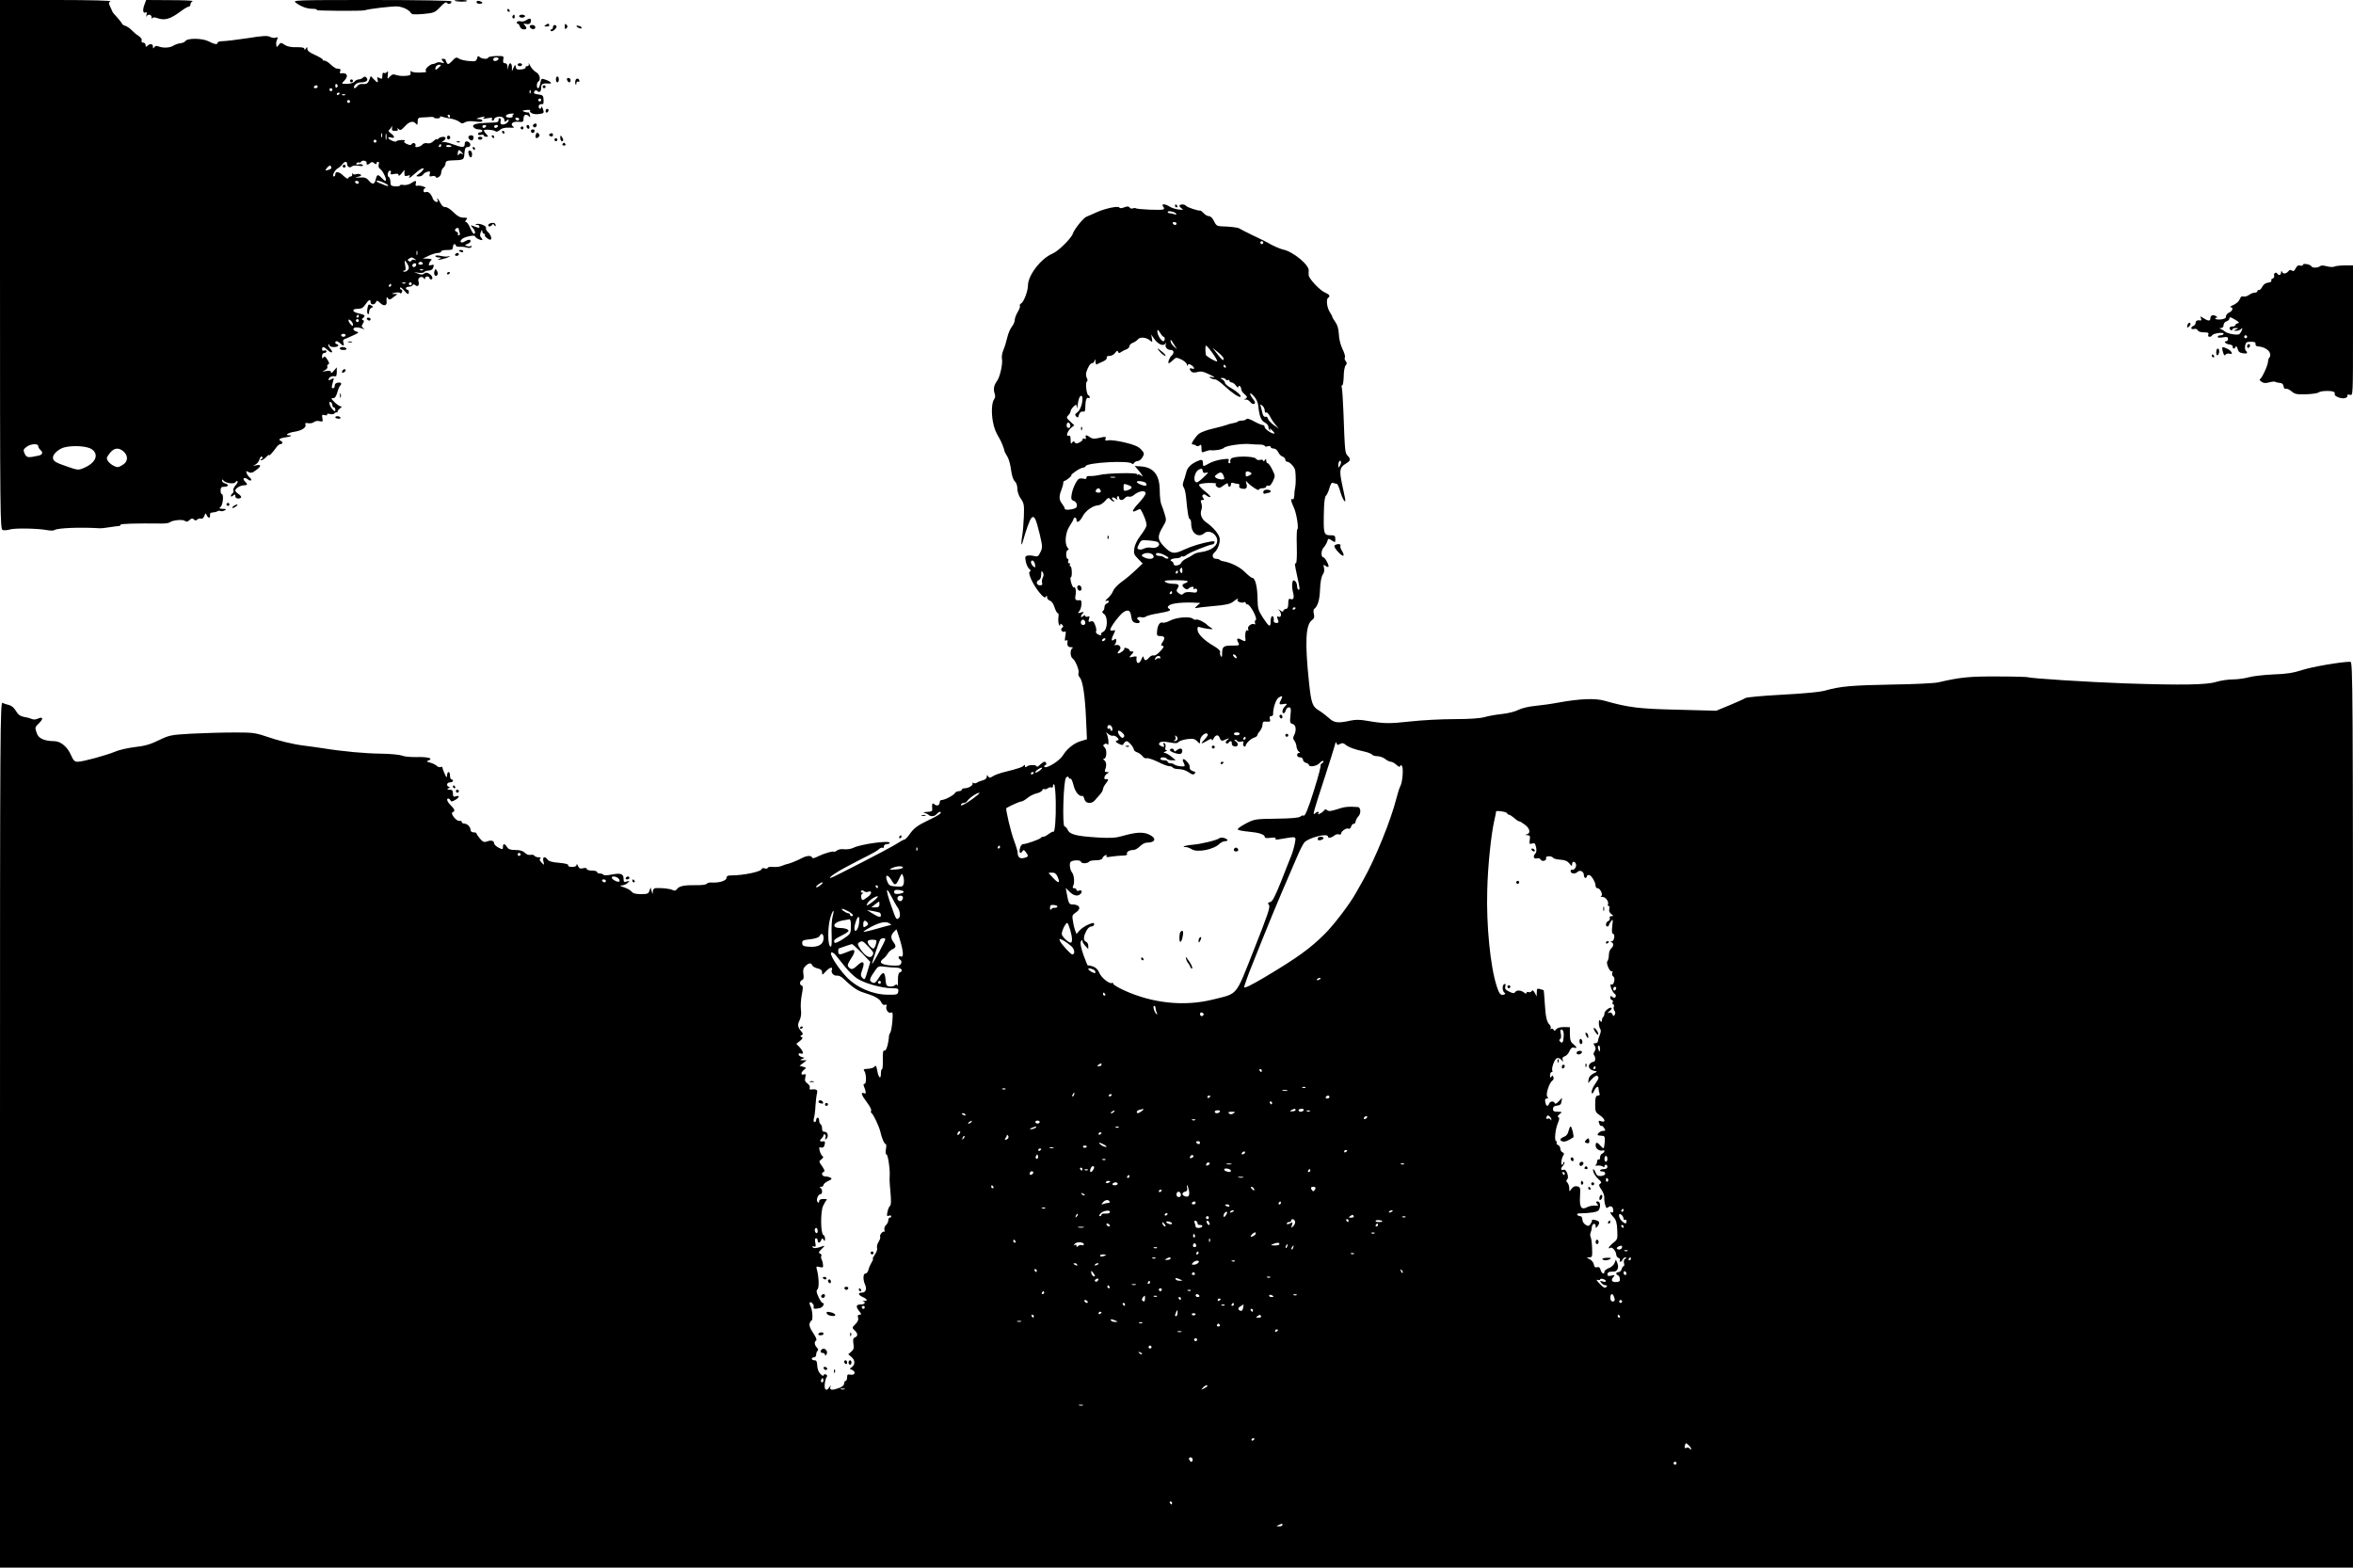 <?xml version="1.0" standalone="no"?>
<!DOCTYPE svg PUBLIC "-//W3C//DTD SVG 20010904//EN"
 "http://www.w3.org/TR/2001/REC-SVG-20010904/DTD/svg10.dtd">
<svg version="1.0" xmlns="http://www.w3.org/2000/svg"
 width="1600pt" height="1066pt" viewBox="0 0 1600 1066"
 preserveAspectRatio="xMidYMid meet">

<g transform="translate(0,1066) scale(0.1,-0.1)"
fill="#000000" stroke="none">
<path d="M0 8861 c0 -1714 1 -1800 18 -1805 9 -3 33 -2 51 4 35 10 190 7 253
-5 20 -4 42 -4 49 1 23 14 176 20 304 12 11 -1 43 2 70 7 28 4 56 8 63 8 6 0
12 4 12 9 0 7 109 10 284 8 21 0 43 3 50 8 19 15 89 22 103 10 10 -8 18 -7 31
5 14 13 21 14 30 5 9 -9 15 -9 23 -1 6 6 18 9 25 6 8 -3 18 4 23 18 8 21 10
22 16 7 4 -10 11 -18 17 -18 5 0 8 8 6 18 -2 11 4 17 17 17 11 1 26 4 33 8 6
5 16 5 22 2 5 -3 18 -1 27 4 15 9 13 10 -12 11 -25 1 -28 3 -15 13 16 13 23
87 8 87 -4 0 -8 11 -8 25 0 20 5 25 25 25 30 0 33 16 5 23 -11 3 -20 11 -20
19 0 9 3 10 8 2 12 -19 73 -28 83 -13 4 7 11 10 14 7 4 -4 -2 -16 -13 -28 -11
-12 -18 -28 -16 -35 3 -7 1 -16 -5 -20 -6 -3 -11 -11 -11 -17 0 -7 6 -6 15 2
12 10 15 10 15 -4 0 -9 8 -16 20 -16 11 0 20 4 20 10 0 5 -9 15 -20 22 -11 7
-20 17 -20 22 0 15 33 35 58 36 26 0 28 6 6 28 -20 20 -1 30 22 12 8 -7 17
-10 21 -6 4 3 0 12 -9 19 -8 6 -18 20 -21 30 -6 15 -4 16 13 7 16 -8 26 -6 50
12 37 27 39 42 3 34 -26 -5 -26 -5 -6 5 12 6 24 22 28 36 3 13 10 21 16 17 8
-4 7 -9 -2 -15 -10 -6 -10 -9 -2 -9 7 0 21 10 33 22 11 12 20 18 20 13 0 -8
24 18 50 54 8 12 20 21 27 21 17 0 17 17 1 23 -20 7 -2 19 33 23 35 4 53 14
25 14 -33 0 -6 18 36 24 50 8 83 29 75 49 -4 10 1 13 19 9 13 -2 31 1 39 8 8
7 25 10 38 6 22 -5 24 -3 19 21 -4 23 -2 25 17 20 12 -3 19 -1 15 4 -3 6 5 7
19 4 14 -4 28 -2 31 4 4 5 12 9 19 7 7 -1 8 -1 3 2 -5 3 2 13 15 24 13 11 19
17 13 14 -7 -3 -26 8 -44 24 -18 17 -29 31 -26 31 3 1 11 2 18 3 6 0 16 17 21
36 5 19 13 39 18 45 16 16 10 27 -13 23 -15 -2 -22 -9 -22 -21 1 -9 -4 -17
-11 -17 -11 0 -11 8 -4 32 5 18 9 34 9 36 0 1 -9 -2 -20 -8 -16 -9 -18 -8 -14
5 5 13 24 20 47 16 4 0 7 13 7 30 l0 31 -20 -23 c-12 -15 -19 -19 -20 -10 0
10 -9 12 -32 8 -30 -5 -31 -5 -10 5 13 6 21 17 18 24 -3 7 0 14 7 17 8 2 6 12
-7 32 -14 22 -20 25 -27 14 -6 -10 -9 -8 -9 9 0 13 6 22 15 22 8 0 15 5 15 11
0 6 -7 9 -15 5 -9 -3 -15 0 -15 9 0 21 12 19 39 -6 28 -26 41 -17 16 11 -10
11 -15 23 -12 27 4 3 7 1 7 -5 0 -7 14 -12 30 -12 17 0 30 5 30 10 0 6 -4 10
-10 10 -5 0 -10 5 -10 10 0 15 16 12 34 -5 20 -21 29 -19 21 5 -5 14 -1 22 12
26 10 3 36 15 58 25 37 17 38 19 17 25 -13 4 -21 12 -19 18 4 12 31 13 62 1
16 -5 17 -5 5 4 -12 8 -13 14 -3 30 10 15 10 21 0 25 -9 3 -8 7 3 15 18 13 9
22 -31 30 -45 9 -50 31 -7 31 26 0 37 7 53 30 22 33 35 38 35 15 0 -20 29 -19
37 1 5 13 9 12 29 -7 24 -23 46 -18 43 9 -3 29 1 37 10 23 7 -12 14 -10 36 8
l28 21 -24 1 c-21 1 -20 2 6 8 17 4 33 3 36 -2 3 -5 9 -2 12 7 4 9 2 16 -3 16
-6 0 -10 6 -10 13 0 6 12 0 25 -15 27 -32 35 -34 35 -13 0 8 -4 15 -10 15 -5
0 -10 5 -10 10 0 6 9 10 19 10 11 0 23 5 26 10 5 8 11 8 20 0 17 -14 29 3 20
29 -7 22 24 39 37 19 6 -10 8 -10 8 0 0 6 7 12 15 12 8 0 15 -4 15 -10 0 -5 5
-10 10 -10 18 0 11 25 -11 38 -16 10 -24 10 -34 2 -11 -9 -22 -9 -42 -1 l-28
11 32 -5 c18 -2 35 0 38 5 3 6 17 10 30 10 12 0 26 7 29 16 9 24 8 27 -13 21
-15 -4 -18 -1 -13 12 3 9 10 19 16 23 6 4 -5 8 -24 9 l-35 1 40 19 c22 10 50
19 63 19 12 0 22 5 22 10 0 6 18 10 40 10 33 0 40 3 40 20 0 11 5 20 10 20 6
0 10 -5 10 -10 0 -6 12 -9 28 -8 15 1 37 -2 49 -6 13 -4 24 -2 29 5 4 7 3 9
-4 6 -5 -4 -18 -4 -28 0 -15 6 -15 7 4 14 12 5 22 13 22 19 0 13 -16 13 -40
-2 -24 -15 -39 -3 -19 16 16 16 89 31 89 19 0 -4 11 -13 25 -20 26 -11 33 -5
15 13 -7 7 -7 19 -1 35 7 17 10 19 10 7 1 -10 6 -18 13 -18 6 0 8 -3 5 -7 -7
-6 21 -32 36 -33 15 0 6 33 -14 51 -11 10 -18 23 -14 28 7 13 -41 34 -64 28
-13 -4 -13 -5 2 -6 9 0 17 -5 17 -11 0 -12 -2 -12 -36 1 -27 10 -27 9 -11 -9
18 -19 23 -42 9 -42 -4 0 -15 18 -25 40 -9 22 -22 40 -28 40 -8 0 -8 5 1 15
11 13 8 15 -18 15 -23 0 -42 10 -69 37 -20 21 -45 36 -55 35 -11 -2 -23 8 -33
27 -8 17 -18 31 -21 31 -3 0 -3 -4 1 -9 9 -16 -9 -20 -23 -5 -7 7 -11 15 -10
16 1 2 -5 13 -13 26 -11 14 -22 20 -33 16 -11 -4 -16 -1 -16 10 0 9 6 16 13
17 6 0 1 5 -13 10 -14 6 -32 8 -41 6 -12 -3 -15 1 -12 14 6 23 0 24 -32 3 -14
-9 -36 -14 -50 -12 -14 3 -25 2 -25 -3 0 -4 -15 -7 -32 -6 -29 2 -33 5 -33 31
-1 16 -6 31 -12 33 -13 5 -5 43 9 43 6 0 8 -7 5 -15 -5 -11 0 -13 23 -8 22 4
30 2 30 -8 0 -8 9 -3 20 11 l20 25 0 -23 c0 -19 4 -22 21 -17 15 5 19 4 15 -4
-12 -19 2 -12 31 15 15 14 36 30 46 35 28 15 20 -7 -10 -30 -27 -19 -27 -20
-6 -21 12 0 26 6 30 13 4 8 18 16 29 19 18 5 21 2 16 -15 -4 -17 -1 -19 16
-15 12 3 22 2 24 -4 6 -18 38 4 38 27 0 12 7 28 15 35 8 7 15 20 15 30 0 13 9
18 38 19 87 3 87 2 90 49 3 34 7 42 23 42 25 0 22 33 -4 38 -12 2 -17 -3 -17
-17 0 -26 -16 -26 -81 -2 -28 11 -58 17 -67 15 -15 -5 -15 -4 1 6 9 6 17 15
17 20 0 14 -34 12 -48 -2 -7 -7 -12 -9 -12 -5 0 4 -10 -1 -22 -12 -13 -13 -29
-19 -43 -15 -13 3 -27 -1 -34 -10 -14 -17 -56 -23 -46 -7 3 5 0 13 -6 17 -6 3
-15 1 -19 -5 -5 -9 -13 -9 -34 0 -18 9 -23 15 -14 20 7 5 -1 7 -20 7 -18 -1
-35 -4 -37 -9 -6 -9 -55 13 -55 24 0 5 9 5 20 2 27 -9 25 9 -2 28 -16 11 -19
19 -12 24 6 4 14 15 18 23 3 8 4 5 2 -7 -3 -19 0 -23 21 -23 16 0 22 4 17 13
-6 9 -4 9 7 -1 11 -10 18 -7 40 17 31 35 59 42 76 21 11 -13 12 -11 13 13 0
21 5 27 23 28 12 0 37 2 55 3 17 2 32 1 32 -3 0 -3 11 -6 24 -6 13 0 22 4 18
9 -3 5 2 6 12 3 10 -4 36 -10 59 -13 23 -4 50 -14 60 -22 15 -13 22 -14 38 -4
13 8 37 10 69 6 34 -5 50 -3 50 5 0 6 -10 11 -22 11 -27 0 -21 5 17 14 23 5
26 4 15 -4 -11 -8 -5 -9 24 -4 28 5 37 4 32 -5 -4 -6 -2 -11 3 -11 6 0 11 4
11 9 0 13 34 23 54 15 9 -3 16 -13 16 -21 0 -13 3 -13 16 -3 12 11 15 11 12
-1 -4 -17 -36 -32 -50 -23 -5 3 -7 12 -4 20 3 7 1 16 -4 19 -6 4 -10 -1 -10
-9 0 -18 -3 -19 -80 -21 -76 -3 -105 -12 -89 -31 6 -8 22 -14 35 -14 13 0 24
-4 24 -10 0 -5 -7 -10 -15 -10 -8 0 -15 -5 -15 -11 0 -6 9 -9 20 -6 11 3 20 1
20 -4 0 -5 7 -9 17 -9 15 0 15 1 0 18 -10 10 -17 22 -17 25 0 10 74 4 81 -7 4
-4 16 0 28 10 14 13 34 17 63 16 29 -2 39 0 29 6 -25 18 -7 37 32 34 34 -3 37
-1 37 22 0 27 18 34 37 15 9 -9 10 -7 6 9 -3 12 -8 20 -12 18 -3 -2 -15 0 -26
4 -17 6 -15 8 12 12 18 2 30 1 28 -3 -9 -14 23 -29 54 -25 41 4 43 8 32 37 -5
13 -10 18 -10 12 -1 -18 -18 -16 -18 2 0 13 10 19 28 17 4 -1 6 13 5 30 -1 27
-6 32 -31 35 -35 5 -39 8 -30 23 5 8 11 8 19 1 16 -14 26 -4 26 26 0 23 12 28
53 25 26 -3 12 14 -23 26 -28 10 -30 10 -36 -24 -3 -19 -10 -34 -15 -34 -12 0
-11 37 1 45 20 12 10 51 -16 65 -14 8 -32 28 -40 45 -8 16 -12 22 -9 13 3 -12
-1 -18 -11 -18 -8 0 -13 -4 -10 -9 3 -5 -10 -11 -29 -13 -28 -3 -35 0 -38 17
-3 19 -4 18 -15 -5 l-11 -25 0 28 c-1 33 -18 36 -24 5 l-4 -23 -2 23 c0 13 -7
22 -17 22 -12 0 -15 7 -12 25 5 24 4 25 -48 24 -30 -1 -54 -6 -54 -10 0 -13
-44 -11 -58 3 -10 10 -14 8 -18 -9 -6 -20 -11 -22 -54 -18 -27 2 -57 9 -69 16
-17 12 -23 10 -46 -15 -22 -23 -29 -26 -36 -15 -5 8 -9 17 -9 22 0 4 -7 7 -16
7 -14 0 -15 -2 -3 -16 12 -15 11 -16 -8 -10 -13 4 -28 4 -35 -1 -7 -4 -17 -8
-23 -8 -19 0 -57 -34 -50 -44 3 -6 3 -11 -2 -12 -54 -5 -89 -2 -96 6 -4 6 -7
2 -5 -9 2 -16 -4 -20 -35 -22 -21 -2 -49 1 -63 6 -19 7 -28 5 -42 -10 -18 -20
-18 -20 -15 12 3 23 2 29 -5 19 -5 -7 -15 -10 -21 -7 -7 5 -11 -2 -11 -19 0
-22 -3 -24 -19 -16 -16 9 -18 8 -14 -9 7 -26 -1 -25 -26 2 l-20 21 -10 -26
c-10 -26 -19 -31 -52 -28 -9 1 -22 -5 -29 -14 -18 -22 -32 -18 -18 5 9 13 24
20 45 20 35 0 51 16 34 33 -8 8 -14 8 -23 -1 -7 -7 -20 -12 -29 -12 -9 0 -22
-7 -29 -15 -7 -9 -29 -15 -51 -15 -39 0 -39 0 -19 20 33 33 21 59 -24 51 -5
-1 -6 5 -3 14 6 14 3 17 -25 19 -6 1 -25 13 -41 29 -16 15 -35 26 -41 25 -6
-2 -11 1 -11 6 0 5 -24 19 -52 32 -36 15 -53 29 -53 41 0 15 -2 16 -10 3 -6
-10 -10 -11 -10 -3 0 9 -17 13 -53 12 -36 -1 -63 4 -81 16 -26 17 -27 17 -41
-1 -11 -15 -15 -16 -16 -4 -2 20 -2 22 6 43 6 13 3 16 -10 11 -9 -4 -26 -1
-38 5 -18 10 -50 8 -156 -9 -74 -11 -149 -20 -167 -20 -19 0 -34 -4 -34 -10 0
-15 -22 -12 -64 10 -43 21 -143 22 -156 0 -4 -6 -18 -12 -32 -14 -15 -1 -37
-9 -50 -17 -24 -15 -69 -17 -102 -4 -11 5 -21 3 -27 -6 -7 -11 -9 -11 -9 4 0
20 -20 23 -38 5 -9 -9 -12 -8 -12 5 0 9 -7 17 -16 17 -10 0 -14 6 -11 14 4 9
-5 21 -21 32 -15 9 -36 27 -47 39 -11 12 -30 25 -42 29 -13 4 -23 11 -23 14 0
4 -15 23 -32 42 -18 19 -33 37 -33 40 -1 3 -8 18 -15 33 -12 24 -12 30 1 38 8
5 -134 9 -368 9 l-383 0 0 -1799z m3390 1400 c0 -12 -28 -22 -34 -12 -3 5 -3
11 1 15 9 9 33 7 33 -3z m-406 -60 c-21 -21 -29 -19 -21 4 4 8 14 15 23 15 16
0 16 -2 -2 -19z m-689 -120 c3 -5 1 -12 -5 -16 -5 -3 -10 1 -10 9 0 18 6 21
15 7z m-135 -11 c0 -5 -7 -10 -16 -10 -8 0 -12 5 -9 10 3 6 10 10 16 10 5 0 9
-4 9 -10z m100 -20 c0 -5 -4 -10 -10 -10 -5 0 -10 5 -10 10 0 6 5 10 10 10 6
0 10 -4 10 -10z m1347 -22 c-3 -8 -6 -5 -6 6 -1 11 2 17 5 13 3 -3 4 -12 1
-19z m-1297 -2 c0 -3 -4 -8 -10 -11 -5 -3 -10 -1 -10 4 0 6 5 11 10 11 6 0 10
-2 10 -4z m37 -12 c-3 -3 -12 -4 -19 -1 -8 3 -5 6 6 6 11 1 17 -2 13 -5z
m1333 -34 c0 -5 -4 -10 -10 -10 -5 0 -10 5 -10 10 0 6 5 10 10 10 6 0 10 -4
10 -10z m-1300 -10 c0 -5 -4 -10 -10 -10 -5 0 -10 5 -10 10 0 6 5 10 10 10 6
0 10 -4 10 -10z m1112 -87 c-6 -2 -10 -9 -6 -14 3 -5 -6 -9 -20 -9 -14 0 -26
4 -26 9 0 11 19 19 45 19 11 0 14 -2 7 -5z m-432 -13 c0 -5 -2 -10 -4 -10 -3
0 -8 5 -11 10 -3 6 -1 10 4 10 6 0 11 -4 11 -10z m470 -20 c0 -5 -4 -10 -9
-10 -6 0 -13 5 -16 10 -3 6 1 10 9 10 9 0 16 -4 16 -10z m-225 -50 c-3 -5 -10
-10 -16 -10 -5 0 -9 5 -9 10 0 6 7 10 16 10 8 0 12 -4 9 -10z m80 0 c-3 -5
-10 -10 -16 -10 -5 0 -9 5 -9 10 0 6 7 10 16 10 8 0 12 -4 9 -10z m-788 -72
c-3 -7 -5 -2 -5 12 0 14 2 19 5 13 2 -7 2 -19 0 -25z m30 -15 c-3 -10 -5 -2
-5 17 0 19 2 27 5 18 2 -10 2 -26 0 -35z m-67 -13 c0 -5 -4 -10 -10 -10 -5 0
-10 5 -10 10 0 6 5 10 10 10 6 0 10 -4 10 -10z m440 -30 c0 -5 -5 -10 -11 -10
-5 0 -7 5 -4 10 3 6 8 10 11 10 2 0 4 -4 4 -10z m70 -6 c0 -2 -9 -4 -21 -4
-11 0 -18 4 -14 10 5 8 35 3 35 -6z m71 -41 c12 -14 12 -15 0 -9 -8 5 -16 3
-22 -5 -6 -10 -8 -7 -6 9 2 26 10 28 28 5z m-648 -71 c-4 -15 10 -15 25 0 8 8
15 8 27 -2 10 -8 15 -9 15 -1 0 6 5 11 11 11 6 0 8 -8 4 -19 -4 -13 1 -24 13
-33 19 -14 47 -78 33 -78 -4 0 -16 9 -26 20 -25 27 -32 25 -40 -10 -8 -35 -23
-38 -48 -7 -15 18 -28 22 -60 20 -36 -2 -38 -1 -12 5 20 5 26 10 17 15 -7 5
-21 6 -31 2 -12 -3 -21 -1 -24 7 -2 7 -3 5 -2 -4 2 -10 -3 -18 -10 -18 -7 0
-15 -5 -17 -12 -2 -6 -15 0 -31 15 -29 30 -57 35 -57 12 0 -8 -4 -15 -10 -15
-15 0 5 43 26 55 10 5 25 18 32 28 16 21 32 22 32 3 0 -20 19 -31 32 -18 6 6
26 8 46 5 23 -4 33 -3 29 5 -4 5 -17 8 -29 4 -14 -3 -19 -2 -14 7 4 6 11 9 16
6 5 -3 12 -1 15 5 9 14 41 7 38 -8z m-251 -44 c-30 -12 -35 -8 -17 12 14 16
20 17 26 8 5 -8 2 -16 -9 -20z m398 -110 c0 -4 -10 -3 -22 2 -13 6 -31 13 -40
16 -10 4 -18 10 -18 14 0 5 18 1 40 -8 22 -9 40 -20 40 -24z m-200 22 c0 -5
-4 -10 -9 -10 -6 0 -13 5 -16 10 -3 6 1 10 9 10 9 0 16 -4 16 -10z m680 -319
c0 -5 3 -16 6 -25 3 -9 1 -16 -6 -16 -6 0 -9 4 -6 9 3 5 -1 12 -10 15 -8 3
-12 10 -9 16 8 13 25 13 25 1z m-283 -173 c-3 -7 -5 -2 -5 12 0 14 2 19 5 13
2 -7 2 -19 0 -25z m-17 -29 c13 -9 13 -10 -2 -6 -9 3 -18 1 -20 -5 -3 -7 -10
-8 -17 -4 -11 7 -11 10 0 17 18 11 21 11 39 -2z m-40 -60 c0 -17 -28 -34 -38
-24 -3 3 0 5 7 5 10 0 11 10 6 38 -6 35 -6 36 9 17 8 -11 16 -27 16 -36z m95
31 c3 -5 -3 -10 -15 -10 -12 0 -18 5 -15 10 3 6 10 10 15 10 5 0 12 -4 15 -10z
m-45 -8 c0 -13 -12 -22 -22 -16 -10 6 -1 24 13 24 5 0 9 -4 9 -8z m47 -38 c-3
-3 -12 -4 -19 -1 -8 3 -5 6 6 6 11 1 17 -2 13 -5z m-120 -90 c-3 -3 -12 -4
-19 -1 -8 3 -5 6 6 6 11 1 17 -2 13 -5z m43 -4 c0 -5 -4 -10 -10 -10 -5 0 -10
5 -10 10 0 6 5 10 10 10 6 0 10 -4 10 -10z m-140 -10 c0 -5 -5 -10 -11 -10 -5
0 -7 5 -4 10 3 6 8 10 11 10 2 0 4 -4 4 -10z m-220 -210 c0 -5 -5 -10 -11 -10
-5 0 -7 5 -4 10 3 6 8 10 11 10 2 0 4 -4 4 -10z m-40 -57 c0 -12 -2 -12 -15 1
-8 8 -15 20 -15 27 0 9 4 8 15 -1 8 -7 15 -19 15 -27z m40 27 c0 -5 -4 -10
-10 -10 -5 0 -10 5 -10 10 0 6 5 10 10 10 6 0 10 -4 10 -10z m-90 -100 c0 -5
-7 -10 -15 -10 -8 0 -15 5 -15 10 0 6 7 10 15 10 8 0 15 -4 15 -10z m-90 -476
c0 -8 5 -14 10 -14 6 0 10 -8 10 -17 0 -14 -3 -14 -20 5 -20 22 -28 58 -10 47
6 -3 10 -13 10 -21z m-2000 -278 c0 -7 7 -19 15 -26 19 -16 15 -32 -11 -38
-74 -16 -83 -15 -96 13 -11 24 -10 29 12 46 29 22 80 25 80 5z m363 -20 c53
-36 28 -95 -55 -129 -35 -15 -41 -14 -110 10 -83 28 -98 38 -98 62 0 25 43 62
82 70 61 14 151 7 181 -13z m216 -15 c35 -30 32 -71 -6 -93 -28 -17 -36 -18
-59 -6 -15 7 -33 22 -40 33 -12 18 -10 24 12 53 29 37 60 41 93 13z"/>
<path d="M2330 9530 c0 -5 5 -10 10 -10 6 0 10 5 10 10 0 6 -4 10 -10 10 -5 0
-10 -4 -10 -10z"/>
<path d="M981 10625 c-13 -36 -8 -60 11 -49 6 4 8 -2 4 -17 -3 -13 -3 -18 0
-11 9 18 34 15 35 -5 0 -10 3 -13 5 -7 4 8 14 8 40 -1 45 -15 85 -3 150 46 25
19 51 34 57 34 7 0 12 7 12 15 0 8 7 18 15 22 8 4 -59 7 -150 7 l-166 1 -13
-35z"/>
<path d="M2011 10642 c37 -28 77 -42 117 -42 20 0 32 -4 25 -8 -9 -6 311 -8
327 -2 29 10 197 30 227 26 38 -5 75 -24 86 -43 7 -12 24 -13 85 -8 73 7 79 9
115 47 28 30 41 37 47 28 8 -13 30 -6 30 11 0 5 -210 9 -541 9 -523 0 -541 -1
-518 -18z"/>
<path d="M3091 10655 c8 -7 78 -9 85 -2 4 4 -14 7 -41 7 -27 0 -46 -2 -44 -5z"/>
<path d="M3240 10646 c0 -6 9 -12 20 -12 11 0 20 3 20 7 0 4 -9 9 -20 12 -12
3 -20 0 -20 -7z"/>
<path d="M3450 10590 c0 -5 5 -10 11 -10 5 0 7 5 4 10 -3 6 -8 10 -11 10 -2 0
-4 -4 -4 -10z"/>
<path d="M3485 10551 c-3 -5 -1 -12 5 -16 5 -3 10 1 10 9 0 18 -6 21 -15 7z"/>
<path d="M3530 10550 c0 -5 9 -10 20 -10 11 0 20 5 20 10 0 6 -9 10 -20 10
-11 0 -20 -4 -20 -10z"/>
<path d="M3582 10525 c-12 -9 -31 -14 -41 -10 -11 3 -22 1 -26 -5 -3 -5 -2
-10 4 -10 5 0 13 -9 16 -20 3 -11 15 -20 26 -20 22 0 24 10 7 29 -11 11 -9 13
10 8 15 -3 25 0 29 8 10 27 -1 36 -25 20z"/>
<path d="M3710 10490 c-12 -8 -10 -10 8 -10 13 0 20 4 17 10 -7 12 -6 12 -25
0z"/>
<path d="M3840 10480 c0 -19 3 -21 12 -12 9 9 9 15 0 24 -9 9 -12 7 -12 -12z"/>
<path d="M3602 10478 c7 -19 38 -22 38 -4 0 10 -9 16 -21 16 -12 0 -19 -5 -17
-12z"/>
<path d="M3760 10475 c0 -8 -5 -15 -11 -15 -5 0 -8 -4 -4 -10 3 -5 14 -2 25 7
10 9 17 20 14 25 -9 13 -24 9 -24 -7z"/>
<path d="M3920 10485 c0 -10 29 -24 34 -17 3 6 -3 12 -14 15 -11 3 -20 4 -20
2z"/>
<path d="M3520 10220 c0 -5 7 -10 15 -10 8 0 15 5 15 10 0 6 -7 10 -15 10 -8
0 -15 -4 -15 -10z"/>
<path d="M3780 10120 c0 -11 5 -20 10 -20 6 0 10 9 10 20 0 11 -4 20 -10 20
-5 0 -10 -9 -10 -20z"/>
<path d="M3856 10115 c4 -8 10 -15 15 -15 5 0 9 7 9 15 0 8 -7 15 -15 15 -9 0
-12 -6 -9 -15z"/>
<path d="M3914 10116 c-3 -8 -4 -21 -1 -28 3 -8 6 -6 6 5 1 10 6 15 11 12 6
-3 10 -2 10 4 0 17 -20 23 -26 7z"/>
<path d="M2380 10110 c0 -5 5 -10 10 -10 6 0 10 5 10 10 0 6 -4 10 -10 10 -5
0 -10 -4 -10 -10z"/>
<path d="M3690 10070 c0 -5 5 -10 10 -10 6 0 10 5 10 10 0 6 -4 10 -10 10 -5
0 -10 -4 -10 -10z"/>
<path d="M3710 9904 c0 -8 5 -12 10 -9 6 3 10 10 10 16 0 5 -4 9 -10 9 -5 0
-10 -7 -10 -16z"/>
<path d="M3625 9811 c-6 -11 9 -23 19 -14 9 9 7 23 -3 23 -6 0 -12 -4 -16 -9z"/>
<path d="M3580 9801 c0 -6 5 -13 10 -16 6 -3 10 1 10 9 0 9 -4 16 -10 16 -5 0
-10 -4 -10 -9z"/>
<path d="M3540 9790 c0 -5 5 -10 10 -10 6 0 10 5 10 10 0 6 -4 10 -10 10 -5 0
-10 -4 -10 -10z"/>
<path d="M3610 9771 c0 -17 18 -21 24 -6 3 9 0 15 -9 15 -8 0 -15 -4 -15 -9z"/>
<path d="M3415 9760 c3 -5 8 -10 11 -10 2 0 4 5 4 10 0 6 -5 10 -11 10 -5 0
-7 -4 -4 -10z"/>
<path d="M3644 9746 c-8 -22 3 -33 18 -18 9 9 9 15 0 24 -9 9 -13 7 -18 -6z"/>
<path d="M3741 9751 c-10 -6 -10 -10 -1 -16 13 -8 24 -1 19 14 -3 6 -10 7 -18
2z"/>
<path d="M3040 9725 c0 -9 5 -15 11 -13 6 2 11 8 11 13 0 5 -5 11 -11 13 -6 2
-11 -4 -11 -13z"/>
<path d="M3186 9731 c-7 -11 18 -33 27 -24 4 3 7 12 7 20 0 15 -26 18 -34 4z"/>
<path d="M3345 9730 c3 -5 8 -10 11 -10 2 0 4 5 4 10 0 6 -5 10 -11 10 -5 0
-7 -4 -4 -10z"/>
<path d="M3810 9723 c0 -13 5 -23 10 -23 13 0 13 11 0 30 -8 12 -10 11 -10 -7z"/>
<path d="M3250 9720 c0 -5 7 -10 15 -10 8 0 15 5 15 10 0 6 -7 10 -15 10 -8 0
-15 -4 -15 -10z"/>
<path d="M3770 9710 c0 -5 5 -10 10 -10 6 0 10 5 10 10 0 6 -4 10 -10 10 -5 0
-10 -4 -10 -10z"/>
<path d="M3108 9693 c7 -3 16 -2 19 1 4 3 -2 6 -13 5 -11 0 -14 -3 -6 -6z"/>
<path d="M3825 9680 c-3 -5 1 -10 10 -10 9 0 13 5 10 10 -3 6 -8 10 -10 10 -2
0 -7 -4 -10 -10z"/>
<path d="M3215 9650 c3 -5 8 -10 11 -10 2 0 4 5 4 10 0 6 -5 10 -11 10 -5 0
-7 -4 -4 -10z"/>
<path d="M3187 9634 c-7 -8 4 -44 14 -44 12 0 12 37 0 44 -4 3 -11 3 -14 0z"/>
<path d="M7909 9256 c8 -9 8 -16 2 -20 -11 -7 -181 0 -188 8 -3 2 -12 2 -20
-1 -8 -3 -18 -1 -22 6 -6 9 -15 9 -37 1 -16 -7 -30 -7 -32 -2 -4 14 -94 -4
-154 -31 -29 -13 -60 -27 -69 -30 -21 -7 -84 -85 -94 -116 -10 -31 -99 -120
-139 -136 -78 -33 -166 -147 -166 -216 0 -37 -28 -112 -46 -122 -8 -4 -12 -12
-9 -17 3 -5 -4 -24 -15 -42 -11 -18 -20 -43 -20 -54 0 -12 -9 -33 -20 -46 -11
-14 -25 -47 -31 -74 -6 -27 -18 -66 -27 -86 -8 -20 -12 -46 -9 -57 7 -29 -12
-122 -33 -151 -22 -30 -27 -57 -16 -88 5 -14 3 -28 -4 -37 -16 -19 -20 -90 -9
-149 8 -46 19 -74 47 -121 12 -19 33 -75 33 -85 0 -3 9 -18 19 -35 10 -16 21
-57 25 -90 5 -37 14 -67 25 -77 11 -10 18 -31 18 -52 0 -21 10 -49 24 -68 21
-30 23 -42 20 -122 -2 -49 -7 -110 -12 -135 -8 -43 -5 -71 3 -40 26 92 51 160
62 169 19 15 29 -6 55 -113 19 -82 20 -90 5 -121 -14 -30 -20 -33 -43 -27 -15
4 -35 5 -45 3 -16 -3 -18 -10 -12 -40 4 -20 14 -42 23 -50 12 -9 13 -15 5 -18
-17 -7 19 -87 64 -142 27 -33 38 -40 44 -30 7 10 9 9 9 -4 0 -9 9 -19 20 -23
12 -4 24 -22 31 -46 7 -21 17 -39 22 -39 5 0 7 -12 4 -27 -2 -16 -1 -37 3 -48
5 -12 9 -14 9 -6 1 12 4 12 13 3 10 -10 10 -15 1 -20 -7 -5 -9 -13 -4 -21 5
-7 14 -10 21 -6 8 5 9 -3 4 -30 -5 -28 -4 -36 5 -30 8 4 12 2 10 -6 -4 -30 2
-39 24 -40 12 0 16 -3 10 -6 -7 -2 -13 -18 -13 -33 0 -16 6 -33 13 -37 19 -12
47 -81 41 -98 -4 -9 0 -23 9 -33 20 -24 35 -122 42 -283 l6 -136 -40 -12 c-48
-14 -95 -51 -125 -100 -23 -36 -111 -90 -124 -76 -4 4 -1 10 6 12 12 5 7 23
-7 23 -4 0 -17 -9 -29 -20 -12 -12 -22 -17 -22 -13 0 13 -51 14 -66 2 -11 -9
-14 -8 -14 2 0 9 -3 10 -8 4 -7 -11 -43 -23 -137 -46 -27 -7 -61 -19 -73 -27
-20 -13 -25 -13 -33 -1 -7 11 -9 11 -9 -3 0 -11 -11 -20 -27 -24 -16 -4 -33
-11 -40 -16 -7 -5 -18 -6 -25 -2 -7 4 -10 4 -6 -1 11 -11 -22 -34 -49 -35 -13
0 -23 -4 -23 -10 0 -5 -9 -10 -20 -10 -10 0 -23 -6 -27 -13 -9 -16 -69 -47
-90 -47 -7 0 -13 -6 -13 -14 0 -22 -19 -30 -35 -16 -16 13 -19 6 -16 -32 2
-14 -6 -18 -36 -19 -21 -1 -29 -3 -18 -6 11 -3 24 -9 29 -14 15 -14 42 -11 56
6 14 17 35 20 24 4 -4 -7 -39 -27 -78 -45 -79 -38 -101 -54 -134 -101 -13 -18
-28 -33 -34 -33 -5 0 -22 -9 -38 -20 -24 -17 -159 -89 -390 -206 -36 -19 -69
-34 -74 -34 -16 0 43 41 107 74 90 47 96 51 156 81 30 15 61 33 68 41 8 8 19
12 24 9 5 -4 9 1 9 9 0 9 9 16 20 16 11 0 20 4 20 9 0 18 -197 -9 -247 -34
-15 -8 -44 -12 -62 -10 -19 3 -41 -1 -49 -8 -8 -6 -17 -11 -19 -9 -7 7 -69
-11 -108 -30 -26 -14 -40 -17 -43 -9 -5 15 -35 14 -69 -4 -30 -16 -82 -37 -98
-40 -5 0 -22 -6 -36 -12 -15 -7 -43 -10 -63 -8 -20 2 -36 -1 -36 -7 0 -5 -9
-6 -20 -3 -11 3 -20 2 -20 -3 0 -19 -124 -45 -212 -45 -20 0 -28 -5 -28 -17 0
-19 -52 -35 -102 -31 -14 1 -29 -3 -33 -9 -4 -6 -34 -10 -73 -9 -81 1 -113 -6
-129 -27 -8 -11 -16 -13 -30 -6 -17 9 -72 15 -115 13 -11 -1 -18 -10 -19 -23
-1 -22 -1 -22 -8 2 l-7 25 -8 -22 c-6 -20 -14 -23 -58 -23 -36 0 -54 5 -63 17
-7 9 -30 22 -51 29 -29 9 -33 12 -16 13 13 1 31 8 40 17 15 15 14 16 -6 10
-19 -6 -22 -4 -22 19 0 33 -19 40 -81 28 -27 -6 -52 -6 -55 -2 -3 5 -14 9 -25
9 -10 0 -19 5 -19 10 0 6 -16 10 -35 10 -19 0 -35 5 -35 11 0 7 -10 9 -25 5
-20 -5 -27 -2 -35 16 -5 13 -9 16 -9 8 -1 -10 -11 -15 -31 -15 -18 0 -29 4
-26 11 3 7 -19 13 -62 17 -44 3 -70 10 -78 21 -19 27 -37 20 -29 -11 7 -28 6
-28 -13 -8 -13 14 -16 22 -8 27 6 5 2 8 -11 8 -12 0 -25 5 -29 11 -3 6 -15 8
-26 6 -11 -3 -27 2 -39 14 -13 13 -33 19 -64 19 -34 0 -48 5 -57 20 -16 25
-28 26 -28 1 0 -18 -2 -19 -30 -5 -17 9 -30 22 -30 29 0 18 -20 24 -49 13 -19
-7 -28 -3 -47 19 -13 16 -24 31 -24 36 0 4 -9 7 -20 7 -12 0 -20 7 -20 16 0 8
-6 22 -14 30 -8 8 -22 14 -30 14 -9 0 -16 5 -16 10 0 6 -7 10 -16 8 -21 -4
-65 53 -46 59 18 7 15 19 -13 47 -25 25 -32 46 -16 46 5 0 11 -6 14 -12 3 -10
10 -10 30 1 31 17 36 35 7 26 -16 -5 -20 -2 -20 19 0 20 -5 26 -22 26 -19 0
-20 2 -8 10 10 6 11 10 3 10 -7 0 -13 7 -13 15 0 8 9 15 20 15 11 0 20 5 20
10 0 6 -4 10 -10 10 -5 0 -10 11 -10 25 0 14 -4 25 -10 25 -5 0 -10 -10 -10
-22 -1 -19 -4 -17 -17 12 -9 19 -15 38 -15 42 1 4 -4 5 -12 2 -7 -3 -20 1 -27
9 -8 7 -28 17 -44 21 -26 7 -27 9 -11 15 36 14 -5 25 -81 23 -39 -1 -84 3
-100 10 -15 6 -77 12 -138 13 -109 1 -264 15 -400 37 -38 6 -97 14 -130 18
-78 10 -172 33 -264 65 -66 22 -90 25 -215 24 -78 0 -206 -4 -286 -8 -139 -8
-148 -10 -221 -45 -57 -28 -96 -39 -161 -46 -48 -6 -107 -19 -132 -30 -59 -25
-223 -70 -257 -70 -21 0 -30 8 -45 43 -25 58 -70 96 -114 97 -68 1 -107 18
-119 52 -15 42 -15 42 16 72 30 30 25 45 -10 29 -13 -6 -30 -7 -38 -3 -8 4
-31 11 -52 14 -29 6 -43 15 -59 42 -12 21 -30 36 -47 40 -14 3 -34 9 -43 15
-17 9 -18 -134 -18 -2936 l0 -2945 8000 0 8000 0 0 3080 c0 2952 -1 3080 -18
3080 -62 0 -260 -34 -327 -56 -62 -20 -106 -27 -195 -30 -63 -3 -138 -11 -167
-19 -28 -8 -78 -15 -110 -15 -33 0 -84 -8 -114 -17 -63 -20 -230 -23 -619 -10
-252 9 -646 34 -660 42 -4 2 -97 5 -206 5 -192 1 -254 -5 -404 -40 -25 -6
-167 -13 -317 -15 -273 -5 -351 -12 -453 -41 -35 -10 -143 -20 -292 -28 -130
-7 -243 -17 -250 -23 -7 -5 -55 -27 -106 -48 l-92 -38 -263 7 c-265 6 -334 15
-497 61 -62 18 -167 14 -310 -12 -47 -9 -119 -19 -160 -23 -44 -4 -91 -15
-115 -27 -22 -12 -72 -24 -110 -28 -39 -4 -92 -13 -119 -21 -33 -9 -102 -14
-207 -14 -86 0 -221 -7 -300 -16 -144 -16 -179 -15 -296 5 -44 8 -76 8 -109 1
-85 -19 -112 -16 -147 17 -18 16 -49 40 -69 52 -44 26 -52 49 -67 191 -29 275
-23 393 21 424 14 10 17 20 12 41 -4 15 -3 30 2 34 24 17 38 63 40 134 2 49 9
85 18 99 10 14 13 31 9 47 -5 22 -4 24 9 14 8 -7 18 -10 21 -7 7 7 -23 64 -34
64 -17 0 -17 46 0 65 10 11 22 30 26 43 6 22 8 22 31 7 23 -15 24 -15 24 10 0
21 -5 25 -27 25 -54 0 -55 4 -50 188 1 40 7 76 12 80 6 4 17 26 24 50 9 32 16
42 27 38 9 -3 19 -6 24 -6 5 0 16 -25 24 -54 16 -55 41 -90 32 -44 -3 12 -12
58 -21 100 -19 90 -15 111 26 135 33 20 36 29 12 55 -17 19 -18 22 -28 298 -3
80 -8 153 -11 163 -3 9 -2 17 3 17 5 0 9 27 10 60 0 33 6 67 13 75 10 12 10
18 0 30 -6 8 -9 19 -5 25 4 6 -4 32 -17 58 -13 28 -23 68 -24 99 -2 35 -9 62
-23 82 -12 16 -21 32 -21 35 0 4 -8 19 -17 33 -20 30 -27 89 -12 98 16 11 10
22 -20 35 -35 14 -110 94 -112 118 -1 9 -1 23 0 30 6 39 -107 132 -174 145
-20 4 -77 29 -105 47 -8 5 -54 27 -102 50 -47 23 -89 44 -92 47 -5 6 -68 13
-123 14 -26 1 -35 7 -48 35 -9 20 -23 34 -34 34 -10 0 -26 9 -36 20 -9 10 -20
19 -24 18 -13 -3 -90 23 -96 32 -8 13 -45 13 -45 0 0 -5 8 -13 17 -19 13 -7 8
-9 -20 -6 -21 2 -49 11 -62 19 -32 21 -62 22 -46 2z m88 -49 c4 -7 0 -8 -11
-4 -10 4 -24 7 -32 7 -8 0 -14 4 -14 9 0 11 49 1 57 -12z m3 -67 c0 -5 -4 -10
-9 -10 -6 0 -13 5 -16 10 -3 6 1 10 9 10 9 0 16 -4 16 -10z m590 -130 c0 -5
-4 -10 -10 -10 -5 0 -10 5 -10 10 0 6 5 10 10 10 6 0 10 -4 10 -10z m-678
-640 c5 0 8 -7 8 -15 0 -8 -4 -15 -9 -15 -15 0 -41 42 -41 65 0 17 3 16 18 -7
9 -16 20 -28 24 -28z m-21 -52 c15 -6 26 -4 32 4 6 10 8 9 4 -3 -7 -20 11 -39
35 -39 21 0 24 -23 4 -39 -14 -12 -28 -51 -18 -51 3 0 16 9 28 21 21 20 23 20
58 4 20 -10 36 -25 37 -34 0 -9 3 -11 6 -4 3 10 9 10 24 0 22 -14 26 -32 4
-23 -18 6 -20 -5 -4 -21 7 -7 21 -8 41 -3 23 7 41 4 81 -16 38 -18 44 -23 22
-19 -22 4 -26 3 -15 -5 8 -5 23 -10 33 -10 9 0 38 -21 65 -46 44 -42 100 -80
107 -72 8 7 -23 36 -62 58 -24 13 -43 29 -43 36 0 7 -8 18 -17 23 -17 10 -17
10 -1 11 9 0 20 -5 23 -10 4 -6 11 -8 16 -5 5 4 9 1 9 -4 0 -6 6 -11 14 -11 8
0 22 -10 30 -22 9 -12 16 -17 16 -10 0 7 5 10 10 7 6 -3 10 -13 10 -21 0 -9
10 -24 23 -35 19 -16 20 -20 7 -30 -13 -9 -13 -10 0 -6 8 2 22 -5 31 -16 9
-12 21 -17 28 -13 8 5 6 15 -9 33 -29 38 -24 53 6 19 16 -17 28 -43 30 -65 7
-71 19 -101 44 -114 14 -7 25 -20 25 -29 0 -9 4 -20 9 -25 5 -5 6 -2 1 7 -5
10 0 8 13 -4 12 -11 20 -21 18 -23 -9 -9 -66 28 -66 42 0 8 -6 15 -14 15 -7 0
-34 11 -59 25 -29 16 -48 22 -52 15 -3 -5 -16 -10 -29 -10 -12 0 -26 -3 -30
-7 -3 -4 -17 -8 -29 -10 -12 -2 -33 -7 -47 -13 -14 -5 -56 -16 -94 -25 -37 -8
-80 -24 -94 -35 -23 -19 -56 -69 -46 -71 2 -1 8 -2 13 -3 5 0 13 -4 17 -8 4
-4 13 -3 21 3 10 9 13 5 13 -20 0 -29 2 -30 25 -21 14 5 29 9 33 9 31 -5 83 4
95 16 15 15 129 31 182 25 17 -2 45 -3 63 -3 17 0 32 -5 32 -9 0 -5 9 -6 20
-3 11 4 20 2 20 -4 0 -6 9 -11 20 -11 12 0 25 -10 32 -25 6 -13 19 -27 30 -30
10 -4 18 -13 18 -21 0 -8 6 -14 13 -14 17 0 50 -36 54 -58 5 -33 5 -97 0 -117
-3 -11 -6 -35 -6 -53 -1 -19 -5 -31 -11 -27 -16 10 -12 -15 9 -59 18 -39 34
-146 22 -146 -3 0 -5 -52 -3 -115 2 -70 -1 -115 -6 -115 -10 0 -9 -6 8 -85 19
-87 20 -95 10 -95 -5 0 -10 11 -10 24 0 13 -6 29 -14 35 -11 9 -15 6 -19 -15
-2 -15 0 -42 5 -60 10 -39 4 -56 -17 -47 -12 4 -15 -3 -15 -31 0 -24 -5 -36
-14 -36 -8 0 -16 -6 -19 -12 -3 -10 -8 -10 -23 2 -15 11 -16 11 -6 0 18 -20
16 -51 -3 -44 -13 5 -14 2 -6 -18 7 -20 6 -24 -10 -24 -10 0 -18 5 -18 11 3
22 -1 35 -11 35 -5 0 -10 -16 -10 -36 0 -44 -11 -38 -55 30 -30 47 -33 60 -34
126 -1 80 -16 140 -35 140 -6 0 -29 18 -51 40 -34 35 -98 66 -150 74 -8 1 -18
5 -21 9 -4 4 -15 7 -25 7 -24 0 -31 26 -12 42 24 20 42 70 36 100 -5 28 -47
76 -91 106 -30 20 -44 55 -33 84 5 13 5 33 0 46 -7 17 -5 22 7 22 13 0 14 3 5
14 -15 18 5 34 22 17 6 -6 18 -11 26 -11 8 0 -7 16 -33 37 -25 20 -45 41 -43
47 2 6 31 11 66 12 34 0 57 -2 51 -6 -7 -5 -6 -11 5 -20 13 -11 20 -10 45 9
24 17 30 19 30 6 0 -8 5 -15 10 -15 6 0 10 7 10 16 0 11 5 14 16 10 9 -3 22
-6 31 -6 9 0 13 -6 10 -14 -4 -9 3 -16 19 -19 29 -5 38 5 29 36 -5 19 -4 20 7
7 22 -25 78 -61 78 -50 0 5 11 10 25 10 14 0 25 5 25 11 0 6 6 9 14 6 9 -4 20
7 31 30 17 35 17 38 -4 80 -11 23 -25 43 -31 43 -5 0 -10 8 -10 18 0 14 -2 15
-10 2 -5 -8 -10 -10 -10 -3 0 6 -9 9 -21 6 -12 -4 -25 0 -29 8 -13 19 -158 19
-170 -1 -5 -8 -6 -18 -4 -22 3 -4 0 -8 -6 -8 -7 0 -9 7 -6 16 6 15 0 16 -46
10 -29 -4 -68 -16 -86 -27 -41 -23 -42 -23 -42 -1 0 28 -8 31 -43 14 -43 -20
-65 -44 -72 -79 -4 -15 -11 -40 -17 -56 -7 -19 -7 -31 1 -41 6 -7 13 -37 16
-67 10 -106 17 -149 26 -149 5 0 9 -15 9 -33 0 -64 50 -98 90 -62 23 21 66 5
82 -29 21 -47 -25 -90 -110 -101 -19 -2 -42 -10 -51 -18 -9 -7 -29 -18 -44
-25 -15 -7 -31 -20 -35 -29 -8 -20 -52 -26 -52 -7 0 7 -6 14 -12 17 -21 7 -1
20 32 21 16 1 30 5 30 9 0 5 4 6 9 3 5 -3 19 2 32 12 22 17 152 69 174 70 5 0
11 6 14 13 2 8 -6 10 -25 7 -63 -11 -131 -32 -179 -54 -71 -34 -90 -31 -139
19 -47 49 -48 70 -6 140 21 35 22 42 10 80 -6 22 -17 52 -23 66 -6 14 -11 58
-11 97 -1 108 -44 159 -136 163 l-34 2 20 -23 c12 -13 25 -30 29 -38 7 -12 6
-13 -7 -3 -8 7 -19 9 -23 5 -5 -4 -6 -2 -3 3 8 12 -200 9 -257 -5 -22 -5 -51
-8 -65 -7 -16 1 -24 -3 -22 -11 1 -8 -5 -11 -20 -7 -13 3 -27 2 -33 -2 -18
-14 -42 -67 -48 -105 -5 -30 -2 -38 13 -43 24 -8 32 -42 11 -51 -29 -12 -71
-14 -71 -3 0 6 -9 22 -19 35 -21 26 -21 51 -2 97 6 16 11 35 11 43 0 8 4 14 8
14 5 0 19 9 32 20 13 11 19 20 15 20 -4 0 9 11 29 25 20 14 43 25 51 25 7 0
15 5 17 10 8 25 300 41 315 17 3 -5 9 -3 14 4 4 8 16 14 26 14 9 0 24 12 32
26 13 24 13 28 -10 53 -19 20 -47 32 -110 47 -46 11 -96 18 -111 15 -21 -4
-26 -2 -21 9 6 17 2 18 -49 6 -27 -6 -42 -5 -55 5 -24 18 -36 18 -30 0 4 -11
1 -13 -11 -9 -9 3 -14 3 -10 -2 4 -4 -4 -14 -19 -22 -21 -11 -28 -11 -35 -1
-6 10 -10 10 -18 -2 -7 -11 -10 -7 -10 19 0 24 -4 32 -14 28 -21 -8 -7 34 18
54 l21 17 -28 26 c-26 24 -27 28 -13 42 9 8 16 21 16 28 0 7 9 21 20 31 19 18
20 17 22 -6 0 -13 4 -2 7 25 4 29 12 51 20 54 25 8 7 -88 -20 -109 -20 -15
-22 -20 -11 -31 10 -10 14 -9 18 10 6 20 16 26 37 23 4 0 7 14 7 33 0 42 9 68
21 60 5 -3 9 -1 9 5 0 5 -4 11 -9 13 -13 4 -22 86 -11 93 7 4 6 13 0 25 -5 10
-7 27 -4 37 12 39 28 63 40 63 7 0 15 8 17 18 3 12 5 11 6 -6 0 -13 4 -22 9
-20 4 3 22 11 40 19 19 8 30 19 28 26 -4 8 3 13 19 13 13 0 30 9 38 21 11 15
16 17 20 7 4 -11 8 -11 23 0 11 7 27 15 37 18 9 4 17 13 17 20 0 8 10 18 23
23 13 5 29 16 35 24 15 18 59 13 83 -9 15 -13 16 -12 12 13 l-5 28 21 -30 c11
-16 30 -33 42 -37z m94 -3 l18 -30 -21 19 c-12 11 -22 26 -22 34 0 17 -1 18
25 -23z m260 -56 c20 -28 34 -53 31 -56 -6 -6 -76 35 -77 45 -4 37 -3 62 2 62
4 0 24 -23 44 -51z m75 -36 c0 -20 -6 -16 -42 29 l-33 43 37 -30 c21 -17 38
-36 38 -42z m15 -53 c3 -5 1 -10 -4 -10 -6 0 -11 5 -11 10 0 6 2 10 4 10 3 0
8 -4 11 -10z m265 -302 c0 -10 4 -17 10 -13 5 3 17 -9 26 -27 9 -18 26 -44 38
-57 l21 -25 -34 24 c-18 13 -36 32 -39 42 -2 11 -10 17 -17 14 -8 -3 -16 6
-20 22 -3 15 -9 36 -12 47 -5 17 -4 18 11 6 9 -7 16 -22 16 -33z m-1322 -101
c2 -10 -3 -17 -12 -17 -9 0 -14 8 -13 20 2 24 21 21 25 -3z m1833 -274 c-10
-17 -10 -16 -11 3 0 23 13 41 18 25 2 -6 -1 -18 -7 -28z m-908 -47 c17 5 12
-3 -17 -30 -21 -20 -42 -36 -47 -36 -30 0 -18 73 14 87 18 9 23 7 25 -9 3 -14
9 -17 25 -12z m307 -6 c0 -7 -24 -20 -36 -20 -2 0 -4 9 -4 19 0 14 5 18 20 14
11 -3 20 -9 20 -13z m-189 -18 c7 -19 5 -22 -14 -22 -12 0 -29 5 -37 10 -13 9
-12 12 5 25 24 19 36 15 46 -13z m-738 -9 c-7 -2 -21 -2 -30 0 -10 3 -4 5 12
5 17 0 24 -2 18 -5z m209 -38 c4 -5 5 -12 2 -16 -5 -9 -64 13 -64 24 0 11 53
4 62 -8z m-116 -15 c29 -11 24 -23 -13 -35 -20 -5 -23 -3 -23 19 0 30 0 29 36
16z m-192 -35 c4 -10 -1 -15 -14 -15 -20 0 -26 11 -13 23 10 11 20 8 27 -8z
m306 -20 c0 -9 -21 -38 -47 -66 -47 -50 -52 -70 -13 -49 12 6 23 10 24 8 21
-29 46 -96 42 -113 -3 -12 -22 -43 -42 -69 -22 -28 -38 -63 -41 -86 -5 -34 -1
-43 26 -70 l31 -32 -49 -46 c-27 -26 -70 -62 -96 -80 -25 -18 -50 -45 -56 -60
-5 -15 -22 -38 -37 -51 -17 -14 -20 -21 -9 -17 21 7 23 -10 2 -18 -8 -3 -15
-14 -15 -25 0 -11 -5 -23 -11 -26 -7 -5 -4 -12 8 -20 28 -20 25 -106 -5 -121
-12 -6 -19 -14 -15 -17 9 -10 -10 -8 -26 2 -7 5 -11 13 -8 18 4 6 1 24 -6 42
-9 24 -16 30 -30 25 -16 -5 -18 -2 -12 17 6 18 4 21 -9 16 -9 -4 -16 -1 -16 5
0 7 -5 6 -15 -2 -18 -15 -20 1 -2 19 10 11 7 12 -13 6 -22 -7 -24 -6 -11 9 16
20 21 76 6 75 -32 -4 -37 2 -32 31 7 32 0 63 -12 56 -4 -3 -12 13 -18 34 -5
22 -6 37 -2 34 4 -2 8 14 7 36 0 22 -5 40 -10 40 -5 0 -6 5 -3 10 3 6 1 10 -5
10 -7 0 -10 7 -6 15 3 8 1 15 -4 15 -6 0 -10 14 -10 30 0 17 5 30 11 30 8 0 8
4 -1 15 -23 27 -16 106 14 149 14 21 26 43 26 47 0 5 5 9 10 9 6 0 10 -7 10
-16 0 -25 23 -11 42 25 18 37 70 74 106 75 12 1 33 14 46 29 20 24 25 25 36
12 7 -8 18 -15 24 -15 6 0 4 4 -4 10 -8 5 -11 12 -7 16 3 4 14 1 24 -7 9 -8
14 -9 10 -2 -4 6 -3 14 3 18 5 3 10 -1 10 -9 0 -20 24 -21 40 -2 6 8 18 12 26
9 8 -3 22 1 32 9 33 30 82 37 82 13z m80 -330 c31 -19 -4 -49 -45 -39 -13 3
-33 0 -45 -6 -12 -6 -28 -9 -36 -6 -13 5 -13 10 1 36 14 28 18 29 65 25 28 -2
55 -7 60 -10z m-31 -88 c21 -26 -21 -37 -61 -16 -17 9 -18 13 -7 20 21 13 55
11 68 -4z m84 -4 c20 -10 27 -18 19 -21 -8 -2 -19 1 -25 7 -6 6 -21 11 -34 11
-13 0 -23 5 -23 10 0 15 27 12 63 -7z m-885 -63 c3 -21 2 -22 -12 -11 -19 16
-21 44 -3 39 6 -3 14 -15 15 -28z m1002 -42 c0 -16 -3 -19 -11 -11 -6 6 -8 16
-5 22 11 17 16 13 16 -11z m-950 -47 c-5 -11 -7 -27 -4 -35 4 -12 0 -16 -15
-16 -24 0 -29 28 -6 36 9 4 15 19 15 38 1 26 2 28 11 14 7 -12 6 -24 -1 -37z
m920 39 c0 -5 -5 -10 -11 -10 -5 0 -7 5 -4 10 3 6 8 10 11 10 2 0 4 -4 4 -10z
m65 -62 c4 -3 -3 -9 -14 -13 -25 -8 -27 -18 -6 -35 12 -10 19 -10 27 -2 15 15
42 16 33 2 -3 -6 1 -7 9 -4 11 4 16 0 16 -11 0 -15 -7 -17 -39 -12 -25 3 -44
0 -52 -8 -12 -12 -17 -11 -34 1 -16 12 -17 18 -8 33 15 23 8 31 -28 31 -31 0
-59 9 -59 19 0 8 146 8 155 -1z m-105 -78 c0 -5 -5 -10 -11 -10 -5 0 -7 5 -4
10 3 6 8 10 11 10 2 0 4 -4 4 -10z m445 -49 c-7 -12 31 -25 45 -16 5 3 10 1
10 -4 0 -6 6 -11 13 -11 18 0 70 -97 56 -106 -6 -3 -8 -13 -5 -21 3 -8 1 -11
-4 -8 -17 10 -50 -14 -43 -32 4 -11 3 -14 -5 -9 -11 7 -18 -25 -13 -61 2 -16
-4 -16 -31 -2 -25 14 -33 6 -18 -20 10 -20 8 -21 -44 -21 -58 0 -66 -7 -66
-58 0 -20 -3 -23 -9 -13 -5 8 -7 20 -4 27 3 8 -14 24 -43 41 -67 39 -109 81
-111 110 -1 19 2 23 13 19 9 -3 34 -9 57 -12 36 -4 39 -4 22 7 -11 7 -22 15
-25 18 -14 17 -63 42 -75 38 -7 -3 -17 -1 -23 5 -18 18 -110 11 -153 -11 -21
-11 -45 -18 -52 -15 -19 7 -35 -15 -39 -56 -3 -30 0 -35 19 -35 32 0 38 -11
20 -39 -15 -22 -15 -25 -1 -28 11 -2 7 -11 -16 -36 -17 -19 -37 -32 -44 -29
-8 3 -22 -3 -32 -14 -21 -24 -31 -24 -37 -1 -3 13 -6 11 -15 -10 -17 -42 -41
-31 -33 15 1 4 -11 4 -26 1 -28 -7 -28 -7 -9 15 17 18 17 21 3 21 -10 0 -17 4
-17 9 0 5 -9 11 -20 14 -11 3 -18 2 -15 -3 3 -4 -6 -15 -20 -24 -25 -17 -34
-9 -14 11 18 18 3 42 -23 37 -13 -2 -17 -2 -10 2 6 3 12 15 12 26 0 17 -3 18
-15 8 -20 -16 -20 4 -1 41 12 24 12 26 -5 22 -11 -3 -19 -1 -19 5 0 19 67 107
93 122 31 17 44 8 49 -32 5 -32 12 -41 38 -45 21 -3 27 11 10 22 -17 10 -2 24
20 18 11 -3 26 -1 33 5 6 5 43 15 81 21 79 14 94 20 75 32 -11 7 -11 11 -1 21
16 16 98 25 191 19 l23 -1 -23 -20 c-13 -11 -17 -18 -9 -15 8 2 63 9 122 14
84 7 114 14 134 30 29 23 39 26 29 12z m395 -55 c0 -3 -4 -8 -10 -11 -5 -3
-10 -1 -10 4 0 6 5 11 10 11 6 0 10 -2 10 -4z m-1430 -102 c0 -8 -7 -14 -15
-14 -15 0 -21 21 -9 33 10 9 24 -2 24 -19z m135 -114 c-3 -5 -11 -10 -16 -10
-6 0 -7 5 -4 10 3 6 11 10 16 10 6 0 7 -4 4 -10z m890 -111 c11 -17 -1 -21
-15 -4 -8 9 -8 15 -2 15 6 0 14 -5 17 -11z m-515 -11 c0 -6 -3 -8 -7 -5 -3 4
-12 2 -20 -5 -11 -8 -12 -7 -7 6 7 18 34 22 34 4z m821 -286 c-16 -30 -14 -35
14 -30 29 6 31 2 10 -18 -16 -17 -20 -44 -6 -44 5 0 11 9 14 20 3 11 12 20 21
20 14 0 16 -8 11 -54 -5 -48 -4 -54 15 -59 23 -6 27 -45 9 -78 -8 -15 -7 -24
2 -35 7 -8 14 -27 15 -41 2 -14 9 -30 16 -34 10 -7 10 -9 1 -9 -7 0 -13 -7
-13 -15 0 -8 9 -15 20 -15 12 0 20 -7 20 -16 0 -9 9 -18 20 -21 11 -3 20 -9
20 -14 0 -18 56 -9 73 12 10 11 21 18 25 14 3 -3 1 -10 -7 -14 -7 -5 -12 -10
-11 -12 3 -8 -12 -67 -47 -179 -38 -122 -61 -176 -70 -166 -4 3 -13 0 -21 -7
-10 -8 -63 -13 -163 -14 -145 -2 -150 -3 -209 -34 -34 -18 -58 -35 -53 -40 5
-5 37 -11 71 -14 70 -6 112 -19 112 -36 0 -8 13 -10 40 -6 27 3 38 2 33 -5 -4
-8 8 -9 38 -3 108 18 102 20 94 -28 -4 -23 -15 -62 -25 -87 -10 -25 -42 -104
-70 -177 -40 -99 -57 -133 -73 -137 -17 -4 -18 -8 -8 -20 10 -12 -9 -68 -101
-300 -130 -328 -106 -299 -281 -343 -194 -48 -408 -26 -602 62 -41 19 -75 39
-75 45 0 6 -4 9 -8 6 -16 -10 -72 34 -86 67 -9 23 -24 38 -44 45 -17 6 -32 9
-34 6 -2 -2 -16 31 -31 73 -18 53 -23 81 -17 92 6 10 9 12 10 3 0 -7 9 -22 20
-34 l20 -22 0 22 c0 13 -7 25 -15 28 -19 8 -19 33 1 72 9 19 23 32 35 32 10 0
19 7 19 14 0 13 -5 13 -37 0 -21 -8 -48 -26 -61 -40 l-22 -25 -9 23 c-5 13
-12 41 -15 64 -7 37 -5 43 18 58 42 27 29 56 -24 56 -20 0 -25 10 -36 73 l-7
39 26 -26 c29 -29 58 -33 76 -13 13 16 5 28 -15 20 -8 -3 -14 0 -14 6 0 6 -7
11 -15 11 -12 0 -13 5 -7 18 10 18 6 70 -7 87 -17 21 -22 68 -9 76 18 12 68
11 68 -1 0 -5 11 -10 24 -10 14 0 28 5 31 10 3 6 24 10 46 10 25 0 42 5 45 14
3 8 12 17 20 20 9 4 12 2 8 -5 -5 -8 5 -9 32 -4 22 3 56 7 76 7 23 0 35 4 32
10 -8 13 14 28 42 28 12 0 32 11 45 25 13 13 34 25 46 25 61 0 70 30 17 55
-41 19 -87 17 -179 -9 -48 -14 -81 -16 -170 -11 -144 9 -190 20 -204 51 -6 13
-16 24 -22 24 -17 0 -8 315 10 332 11 10 14 10 18 0 3 -6 8 -10 13 -7 4 3 13
-18 20 -45 11 -46 39 -79 61 -72 4 1 10 -10 13 -23 8 -30 48 -34 71 -7 8 9 24
27 35 40 11 12 20 28 20 36 0 7 9 25 21 40 19 24 18 31 -3 27 -16 -2 -8 28 10
38 16 10 16 10 -2 11 -13 0 -16 4 -11 18 11 25 8 54 -7 63 -8 6 -9 9 -2 9 19
0 23 60 6 77 -13 12 -13 16 -1 23 8 6 16 4 21 -3 4 -6 6 4 5 23 -1 19 -7 42
-11 50 -8 12 -6 12 10 -1 10 -9 25 -14 31 -12 7 3 20 -3 29 -11 14 -15 14 -17
-1 -22 -13 -5 -11 -9 11 -21 24 -12 29 -12 36 2 5 8 14 15 19 15 13 0 48 -41
49 -57 0 -6 10 -15 23 -19 12 -4 28 -16 36 -26 7 -11 20 -17 28 -14 8 3 42 -8
75 -24 33 -17 68 -30 78 -30 11 0 22 -4 25 -10 3 -5 22 -10 42 -10 20 0 48 -9
65 -21 22 -16 32 -19 41 -10 9 9 6 13 -11 17 -12 4 -22 13 -22 20 0 22 -3 28
-22 48 -22 24 -34 15 -18 -13 6 -12 7 -21 3 -22 -21 -3 -59 4 -67 12 -6 5 -18
9 -28 9 -10 0 -18 5 -18 10 0 6 -11 10 -25 10 -14 0 -25 5 -25 10 0 6 9 10 19
10 11 0 23 -4 26 -10 3 -5 18 -10 33 -10 l27 0 -30 25 c-16 13 -37 25 -45 25
-10 1 -9 4 5 10 11 5 14 9 7 9 -9 1 -11 8 -7 20 3 11 0 23 -6 27 -9 5 -10 2
-6 -9 7 -19 -1 -21 -23 -7 -11 7 -12 12 -4 20 8 8 27 9 65 2 41 -8 56 -7 64 3
5 7 31 15 58 19 39 5 51 2 67 -14 20 -20 20 -20 20 3 0 26 32 58 49 48 8 -5 3
-16 -14 -35 -34 -36 -32 -39 10 -15 26 16 35 18 36 7 0 -7 5 -3 11 10 14 28
35 29 43 1 4 -12 12 -18 21 -15 45 19 50 19 30 4 -12 -10 -15 -17 -8 -22 6 -3
13 -2 17 4 10 16 23 12 21 -6 -1 -19 30 -28 40 -12 4 6 -1 17 -11 25 -11 7
-14 13 -8 13 7 0 14 -4 17 -9 3 -5 15 -7 26 -4 15 4 19 2 14 -10 -3 -8 -1 -18
5 -22 6 -3 11 -2 11 3 0 15 34 49 58 56 12 4 22 11 22 17 0 5 8 18 18 29 9 12
17 31 17 43 0 18 5 22 28 20 24 -2 27 1 22 18 -4 13 -2 19 8 19 8 0 14 6 14
13 -2 37 18 99 36 112 26 18 32 13 18 -13z m-1148 -192 c3 -11 1 -20 -4 -20
-5 0 -9 5 -9 11 0 5 -4 7 -10 4 -5 -3 -10 1 -10 9 0 23 27 20 33 -4z m72 -36
c11 -12 13 -20 6 -27 -8 -8 -15 -5 -26 9 -26 35 -11 49 20 18z m795 -4 c0 -5
-9 -10 -20 -10 -11 0 -20 5 -20 10 0 6 9 10 20 10 11 0 20 -4 20 -10z m-424
-39 c-4 -6 -13 -11 -19 -10 -9 0 -9 2 0 5 7 3 9 13 6 22 -5 13 -3 14 7 5 7 -6
9 -16 6 -22z m464 9 c0 -5 -5 -10 -11 -10 -5 0 -7 5 -4 10 3 6 8 10 11 10 2 0
4 -4 4 -10z m642 -39 c15 8 24 7 36 -4 22 -18 64 -34 127 -47 27 -6 52 -16 56
-22 4 -6 20 -10 35 -10 16 0 40 -9 53 -19 13 -11 31 -19 39 -19 9 0 26 -10 39
-22 13 -12 23 -16 23 -9 0 7 5 9 11 5 14 -8 7 -111 -9 -140 -6 -10 -18 -48
-27 -84 -37 -147 -143 -408 -223 -550 -20 -36 -43 -77 -52 -92 -40 -73 -152
-220 -213 -280 -98 -97 -181 -158 -407 -293 -95 -56 -140 -78 -140 -67 0 7 34
102 49 137 5 11 39 97 76 190 37 94 96 235 130 315 34 80 80 186 101 235 21
50 45 98 54 107 31 33 160 65 160 39 0 -13 25 -8 44 8 9 7 23 11 31 7 8 -3 15
0 15 7 0 16 38 40 50 32 6 -4 14 3 18 15 4 12 12 20 17 18 6 -2 11 6 13 16 2
11 10 26 18 34 20 20 18 62 -3 64 -62 5 -94 2 -141 -15 -40 -13 -57 -15 -67
-7 -9 8 -15 8 -20 1 -3 -6 -15 -16 -27 -22 -15 -8 -19 -8 -14 0 10 15 -7 14
-23 -1 -18 -18 -9 14 64 237 34 105 66 206 71 225 5 22 9 28 12 18 3 -15 7
-16 24 -7z m-2042 -181 c-14 -10 -27 -16 -30 -13 -6 6 30 33 44 33 6 0 0 -9
-14 -20z m-40 -14 c0 -3 -4 -8 -10 -11 -5 -3 -10 -1 -10 4 0 6 5 11 10 11 6 0
10 -2 10 -4z m149 -201 c2 -112 -6 -211 -17 -201 -2 3 -16 -4 -30 -14 -13 -11
-30 -20 -38 -20 -7 0 -14 -3 -16 -7 -4 -9 -99 -43 -121 -43 -8 0 -18 -12 -21
-26 -8 -31 1 -45 15 -24 8 13 12 12 24 -4 21 -27 19 -33 -12 -40 -27 -8 -43 5
-43 35 0 9 -11 47 -25 84 -22 58 -59 216 -52 220 26 16 91 45 102 45 7 0 26
11 42 24 15 13 43 27 61 31 18 4 36 13 39 21 3 8 9 11 14 8 6 -3 16 0 24 6 8
6 19 9 25 5 5 -3 10 1 10 10 0 9 4 14 8 11 5 -3 10 -57 11 -121z m-519 61 c0
-2 -21 -20 -47 -39 -50 -36 -88 -54 -78 -37 3 6 12 10 20 10 8 0 18 6 22 13
15 24 83 67 83 53z m3588 -136 c2 -6 8 -10 13 -10 5 0 20 -10 35 -22 14 -13
29 -23 34 -23 5 0 22 -10 39 -23 34 -25 41 -58 14 -65 -15 -4 -14 -5 3 -6 17
-1 20 -6 16 -32 -4 -28 -2 -30 16 -25 17 6 21 1 27 -25 4 -18 3 -35 -4 -42
-19 -19 -13 -40 10 -34 12 3 22 0 25 -8 3 -7 14 -11 24 -8 11 3 16 11 13 18
-6 16 38 17 49 1 4 -5 26 -11 49 -12 31 -2 47 -9 61 -26 15 -19 18 -20 18 -5
0 21 18 23 26 2 7 -18 -14 -47 -27 -39 -5 3 -9 -2 -9 -10 0 -18 31 -21 47 -5
16 16 43 3 43 -21 0 -11 5 -20 10 -20 6 0 10 5 10 10 0 6 7 10 15 10 15 0 45
-49 45 -75 0 -8 6 -15 13 -15 19 0 40 -47 24 -54 -7 -2 -2 -5 11 -5 22 -1 45
-36 35 -53 -2 -5 0 -8 5 -8 6 0 8 -9 5 -20 -4 -13 1 -26 13 -35 17 -13 17 -14
2 -15 -11 0 -15 -5 -12 -14 3 -7 -2 -16 -10 -19 -17 -7 -22 -37 -6 -37 6 0 10
4 10 8 0 5 7 17 15 28 13 17 14 14 8 -33 -4 -34 -2 -53 5 -53 16 0 9 -50 -8
-51 -10 0 -11 -2 -2 -6 16 -6 15 -28 -3 -43 -8 -7 -15 -27 -15 -44 0 -18 -5
-37 -10 -42 -12 -12 17 -77 31 -69 5 4 6 -1 2 -10 -3 -10 0 -21 7 -25 8 -5 10
-17 6 -34 -4 -15 -11 -24 -16 -21 -22 14 1 -52 23 -66 5 -4 6 -12 2 -18 -5 -9
-10 -9 -21 0 -11 9 -14 8 -14 -5 0 -9 5 -16 11 -16 6 0 9 -7 5 -15 -3 -8 -1
-15 4 -15 5 0 7 -7 4 -15 -4 -8 -1 -21 4 -28 7 -8 7 -18 2 -27 -8 -12 -10 -12
-15 2 -4 10 -13 15 -23 12 -14 -5 -13 -2 2 10 11 9 17 18 14 22 -10 9 -48 -20
-48 -37 0 -8 -3 -19 -7 -23 -5 -4 -9 -12 -9 -17 -3 -22 -5 -23 -13 -10 -6 9
-9 4 -9 -15 0 -16 4 -34 9 -40 6 -7 5 -23 -2 -40 -7 -16 -13 -36 -13 -44 -1
-8 -9 -14 -18 -14 -14 1 -15 -2 -5 -17 9 -15 9 -23 0 -38 -7 -10 -9 -22 -5
-25 13 -13 12 -46 -2 -46 -7 0 -19 -7 -26 -15 -16 -19 1 -42 33 -47 20 -3 20
-5 -8 -18 -19 -10 -31 -24 -33 -40 l-3 -25 26 28 c14 16 30 25 35 22 15 -9 13
-19 -16 -60 -14 -20 -23 -45 -21 -54 3 -12 7 -9 17 12 14 29 30 36 30 13 0 -8
3 -21 6 -30 4 -11 1 -16 -10 -16 -15 0 -19 -12 -19 -65 0 -44 3 -50 33 -70 34
-23 41 -50 10 -40 -22 7 -23 5 -14 -19 3 -9 9 -14 13 -12 4 3 12 -4 19 -15 10
-16 9 -19 -7 -19 -23 0 -51 -29 -30 -31 8 -1 21 -2 29 -3 11 -1 14 -11 12 -41
-5 -50 -6 -52 -29 -26 -22 26 -33 27 -33 1 0 -21 27 -40 48 -33 17 7 15 -14
-3 -21 -8 -3 -15 -15 -15 -26 0 -12 -4 -18 -10 -15 -5 3 -10 -3 -10 -14 0 -10
-6 -22 -12 -25 -7 -2 -2 -3 12 -2 14 2 31 -1 38 -6 8 -7 12 -7 12 1 0 6 5 11
10 11 6 0 10 -7 10 -15 0 -9 -9 -15 -25 -15 -14 0 -25 -4 -25 -9 0 -5 8 -8 18
-7 9 0 17 -6 17 -14 0 -9 -11 -15 -28 -17 -21 -1 -30 4 -37 23 -12 30 -24 32
-14 2 4 -13 19 -33 33 -46 21 -18 23 -24 12 -31 -11 -7 -10 -14 8 -40 12 -17
21 -41 20 -54 -1 -12 1 -34 6 -50 6 -22 10 -25 21 -16 17 14 34 3 34 -22 0
-11 -4 -17 -10 -14 -18 11 -11 -8 12 -32 17 -18 23 -38 25 -87 3 -60 2 -65
-27 -87 -28 -22 -43 -48 -19 -34 12 8 38 -23 39 -46 0 -9 7 -20 16 -23 8 -3
12 -10 9 -16 -3 -5 -2 -10 3 -10 6 0 12 7 16 15 3 8 11 15 18 15 10 0 10 -3
-1 -9 -8 -5 -12 -18 -8 -30 3 -12 2 -21 -3 -21 -4 0 -10 -9 -13 -20 -3 -11
-12 -20 -21 -20 -18 0 -22 -16 -4 -22 6 -2 12 -13 13 -25 1 -16 -5 -20 -27
-21 -30 -1 -36 15 -15 37 10 11 7 12 -15 7 -21 -5 -28 -3 -28 9 0 8 8 16 18
17 9 0 23 2 30 2 21 2 31 29 20 56 l-10 25 -9 -23 c-5 -13 -22 -29 -39 -35
-16 -6 -30 -17 -30 -24 0 -22 -19 -14 -26 11 -4 17 -11 22 -24 19 -13 -4 -19
1 -22 18 -2 13 -14 29 -28 36 -24 12 -24 13 -3 13 20 0 21 5 19 63 -1 35 -6
69 -10 76 -4 6 -4 20 0 29 4 9 8 26 8 36 1 25 26 34 26 9 1 -17 1 -17 15 1 10
13 12 23 5 30 -10 10 -52 17 -45 7 2 -4 -3 -14 -10 -24 -11 -16 -16 -16 -34
-5 -12 7 -21 23 -21 35 0 13 -6 23 -14 23 -8 0 -17 4 -21 9 -3 6 3 10 12 10
76 1 126 9 134 22 15 24 11 59 -7 59 -14 0 -14 -3 -4 -15 11 -13 9 -15 -16
-13 -16 1 -39 -4 -52 -11 -39 -21 -53 0 -48 74 3 60 2 63 -20 68 -16 3 -28 -3
-38 -17 -15 -21 -15 -21 -15 5 -1 14 -6 30 -13 37 -9 9 -9 15 -1 23 14 14 -6
71 -23 65 -21 -8 -25 7 -7 26 9 10 13 21 10 25 -4 3 -7 1 -7 -5 0 -7 -4 -12
-9 -12 -10 0 -2 50 11 66 5 8 3 14 -7 18 -8 3 -15 14 -15 25 0 10 -7 22 -16
25 -8 3 -12 10 -9 16 3 5 2 10 -3 10 -14 0 -7 80 11 122 11 27 12 38 4 41 -8
3 -5 10 8 21 19 15 19 15 -12 16 -26 0 -33 4 -33 19 0 14 8 21 28 23 20 2 28
9 30 28 l4 25 -23 -24 c-14 -15 -24 -20 -27 -13 -5 17 -32 15 -38 -3 -9 -23
-21 -18 -26 10 -4 18 -1 25 10 25 11 0 12 3 3 13 -12 16 14 96 36 110 7 4 9
15 6 23 -5 13 -7 13 -14 2 -6 -9 -9 -7 -9 10 0 12 5 22 11 22 5 0 8 4 5 8 -9
15 14 80 30 86 10 4 23 -1 31 -11 14 -17 14 -17 9 0 -4 13 0 20 14 24 10 3 25
18 32 35 9 20 18 28 31 24 23 -6 22 2 -5 24 -18 14 -22 28 -23 66 l0 49 -40 1
c-25 0 -45 -5 -53 -15 -10 -12 -15 -13 -18 -3 -3 6 -11 9 -16 6 -6 -4 -8 -2
-4 4 3 6 0 16 -7 24 -20 19 -27 53 -33 148 -3 47 -6 85 -7 86 -1 1 -12 5 -24
8 -20 6 -23 4 -23 -21 l-1 -28 -13 24 c-9 16 -15 20 -21 12 -4 -7 -13 -10 -21
-7 -8 3 -14 0 -14 -6 0 -7 -6 -6 -17 3 -22 17 -51 18 -61 2 -6 -9 -16 -8 -40
4 -25 12 -31 20 -26 36 4 14 2 18 -7 15 -16 -6 -14 -49 2 -59 7 -4 6 -8 -4
-12 -22 -8 -33 4 -50 58 -43 133 -71 416 -64 650 4 171 27 387 49 480 7 28 11
53 11 56 -3 10 72 -1 75 -11z m-3448 -230 c0 -5 -5 -10 -11 -10 -5 0 -7 5 -4
10 3 6 8 10 11 10 2 0 4 -4 4 -10z m-563 -22 c-3 -8 -6 -5 -6 6 -1 11 2 17 5
13 3 -3 4 -12 1 -19z m-2697 -28 c0 -5 -4 -10 -10 -10 -5 0 -10 5 -10 10 0 6
5 10 10 10 6 0 10 -4 10 -10z m2600 -89 c0 -5 -20 -11 -45 -13 -51 -4 -55 -1
-22 12 29 12 67 12 67 1z m1049 -58 c22 -48 12 -55 -24 -17 -19 20 -35 37 -35
38 0 1 11 2 24 2 16 1 27 -6 35 -23z m-1044 -51 c-5 -21 -11 -23 -52 -20 -42
3 -48 6 -60 35 -18 46 2 52 28 9 24 -41 30 -40 54 11 18 37 18 37 27 13 5 -14
6 -35 3 -48z m-1939 34 c8 -9 10 -17 4 -21 -10 -6 -50 15 -50 27 0 13 31 9 46
-6z m-86 -16 c0 -5 -4 -10 -9 -10 -6 0 -13 5 -16 10 -3 6 1 10 9 10 9 0 16 -4
16 -10z m1459 -29 c-13 -11 -26 -17 -29 -14 -6 6 30 33 43 33 5 0 -1 -9 -14
-19z m391 -11 c0 -5 -2 -10 -4 -10 -3 0 -8 5 -11 10 -3 6 -1 10 4 10 6 0 11
-4 11 -10z m134 -141 c18 -27 21 -65 5 -74 -15 -10 -17 -6 -49 86 -38 108 -38
140 -1 67 16 -31 36 -67 45 -79z m-201 107 c28 11 27 -14 -2 -35 -16 -12 -31
-21 -34 -21 -12 0 -16 34 -5 42 11 6 10 8 0 8 -7 0 -10 5 -7 10 5 8 11 8 20 0
7 -6 19 -8 28 -4z m242 -1 c0 -5 -15 -11 -32 -13 -25 -3 -33 1 -33 13 0 12 8
16 33 13 17 -2 32 -7 32 -13z m-196 -55 c-13 -11 -32 -25 -42 -31 -17 -9 -17
-8 -8 10 11 20 62 53 70 45 2 -2 -7 -13 -20 -24z m191 16 c0 -8 -5 -18 -11
-22 -14 -8 -33 11 -25 25 10 16 36 13 36 -3z m-160 -46 c0 -15 -7 -20 -27 -20
l-28 0 25 20 c31 24 30 24 30 0z m1210 -16 c-3 -5 -12 -8 -20 -7 -8 1 -18 -4
-22 -10 -5 -8 -8 -4 -8 10 0 18 5 21 28 19 15 -2 25 -7 22 -12z m-1421 -31
c31 -18 40 -33 21 -33 -5 0 -10 5 -10 10 0 6 -6 10 -12 10 -16 1 -56 30 -41
30 6 0 25 -8 42 -17z m-107 -35 c-6 -18 -9 -73 -7 -121 2 -64 0 -87 -8 -84
-19 6 -20 129 -2 192 9 31 19 54 22 51 3 -2 0 -20 -5 -38z m320 26 c5 -3 8
-12 8 -19 0 -17 -19 -11 -65 18 l-30 19 40 -7 c22 -4 43 -9 47 -11z m-141 -75
c-6 -43 -31 -68 -31 -31 0 28 21 83 29 77 4 -2 5 -23 2 -46z m-55 -19 c-1 -49
-2 -51 -53 -85 -30 -20 -55 -31 -58 -25 -9 15 -1 24 49 49 25 12 46 26 46 31
0 11 -26 20 -60 20 -57 0 -44 39 16 50 22 4 44 8 50 9 7 1 11 -18 10 -49z
m112 27 c8 -10 6 -16 -9 -25 -17 -11 -19 -9 -19 13 0 27 12 32 28 12z m152 -7
c8 -5 12 -10 8 -10 -4 0 -47 -11 -94 -25 -48 -14 -89 -23 -92 -21 -2 3 22 18
54 35 61 31 98 38 124 21z m1228 -46 c14 -49 15 -84 3 -84 -17 0 -61 42 -61
59 0 26 31 84 39 74 4 -4 13 -27 19 -49z m-1159 -63 c25 -84 27 -123 6 -115
-17 7 -21 -11 -5 -21 15 -9 12 -32 -6 -39 -8 -3 -40 -3 -70 0 -57 7 -69 22
-36 46 9 7 22 22 28 33 6 11 20 24 32 30 26 11 27 23 7 49 -19 26 -19 45 2 68
9 10 17 18 19 18 1 0 11 -31 23 -69z m-519 9 c0 -41 -34 -62 -96 -58 -40 3
-48 6 -49 24 -1 19 5 22 54 27 34 4 58 12 63 21 14 25 28 18 28 -14z m420 -7
c-1 -13 -90 -179 -90 -167 0 12 46 149 55 164 7 12 35 14 35 3z m1265 -47 c23
-21 27 -56 6 -56 -11 0 -77 73 -84 93 -6 16 -4 16 23 2 16 -8 40 -26 55 -39z
m-1325 37 c0 -20 -13 -53 -20 -53 -14 0 -40 30 -40 46 0 9 11 14 30 14 17 0
30 -3 30 -7z m-55 -40 c38 -42 38 -42 26 -62 -14 -21 -46 -4 -77 40 -23 34
-25 42 -13 50 22 14 26 12 64 -28z m-45 -43 l58 -61 -14 -47 c-24 -79 -23 -78
-40 -61 -13 13 -13 20 0 57 19 52 5 64 -33 28 -31 -30 -44 -32 -61 -12 -9 12
-6 22 14 53 26 38 33 63 17 63 -5 0 -25 -7 -44 -15 -48 -20 -57 -19 -57 5 0
11 1 20 3 20 1 0 20 7 42 15 22 8 44 14 48 15 5 0 34 -27 67 -60z m-114 -94
c22 -28 58 -63 80 -78 46 -33 168 -67 237 -68 44 0 48 -2 45 -22 -3 -21 -8
-23 -73 -22 -101 1 -212 49 -280 122 -61 64 -119 159 -102 165 7 3 21 -6 32
-21 11 -14 38 -48 61 -76z m-223 10 c3 -8 19 -17 36 -21 22 -5 31 -12 31 -27
0 -20 2 -19 25 6 27 29 51 35 41 10 -7 -20 14 -42 37 -38 10 1 28 -7 40 -19
61 -59 98 -84 138 -96 76 -23 110 -42 121 -66 7 -15 16 -21 26 -18 10 4 13 1
10 -8 -8 -22 11 -51 29 -45 14 6 15 -2 11 -58 -3 -35 -9 -70 -14 -77 -5 -8 -9
-18 -9 -24 -4 -55 -19 -103 -30 -99 -10 4 -13 -10 -12 -60 1 -36 -1 -66 -5
-66 -5 0 -8 -14 -8 -31 0 -42 -17 -28 -25 22 -4 24 -10 37 -15 30 -7 -12 -28
-19 -64 -20 -13 -1 -16 -5 -9 -13 14 -19 16 -88 2 -88 -6 0 -9 -6 -6 -12 18
-48 18 -58 3 -52 -26 10 -19 -12 19 -62 19 -25 32 -50 29 -56 -4 -6 -3 -13 2
-17 14 -9 52 -92 60 -126 9 -42 27 -85 37 -85 4 0 5 -16 1 -35 -4 -21 -2 -35
4 -35 9 0 23 -88 22 -132 0 -10 -1 -28 -1 -40 0 -13 3 -56 7 -97 4 -46 3 -75
-3 -80 -6 -3 -14 -21 -18 -40 -6 -29 -5 -33 9 -28 9 4 16 2 16 -3 0 -6 -4 -10
-10 -10 -5 0 -10 -8 -10 -19 0 -10 -7 -24 -16 -32 -8 -7 -13 -21 -10 -32 2
-10 2 -16 -1 -13 -9 8 -35 -23 -28 -34 3 -5 -2 -21 -11 -35 -9 -14 -13 -32
-10 -41 3 -9 -3 -29 -15 -45 -11 -16 -17 -29 -14 -29 4 0 1 -10 -7 -22 -8 -13
-18 -35 -22 -50 -3 -16 -13 -28 -21 -28 -17 0 -18 -43 -2 -77 13 -29 3 -53
-23 -53 -29 0 -25 -16 9 -31 31 -14 33 -29 3 -24 -9 1 -11 0 -4 -2 21 -8 13
-23 -12 -23 -35 0 -39 -13 -15 -44 18 -22 18 -26 4 -26 -12 0 -15 -6 -10 -20
4 -13 -2 -27 -18 -44 -24 -24 -24 -25 -6 -42 23 -21 24 -40 3 -48 -13 -5 -15
-15 -11 -43 5 -29 2 -40 -14 -54 l-21 -18 21 -18 c26 -21 27 -51 4 -69 -17
-12 -17 -13 0 -19 28 -11 22 -38 -8 -33 -21 4 -25 1 -25 -18 0 -13 -4 -24 -10
-24 -5 0 -10 -8 -10 -18 0 -11 -12 -22 -33 -30 -48 -17 -67 -16 -61 6 5 16 5
16 -6 0 -20 -32 -36 -21 -32 20 2 20 8 42 13 48 6 8 4 14 -6 18 -8 3 -15 0
-15 -7 0 -6 -9 -2 -21 10 -13 12 -21 34 -22 57 -1 28 -5 36 -19 36 -10 0 -18
5 -18 10 0 6 7 10 15 10 8 0 15 9 15 19 0 11 5 23 10 26 6 4 4 12 -5 21 -17
18 -20 40 -5 49 6 4 -3 25 -21 51 -20 30 -28 51 -24 64 4 11 9 20 13 20 11 0
7 73 -6 96 -6 12 -9 24 -6 27 10 9 32 -17 27 -30 -6 -14 9 -16 45 -7 20 6 32
34 15 34 -5 0 -17 18 -27 40 -15 32 -17 42 -6 54 11 15 8 88 -7 139 -4 15 0
17 21 11 22 -5 25 -3 22 18 -1 13 -6 29 -10 36 -4 7 -4 17 -1 22 3 6 -1 13 -9
16 -12 5 -10 11 12 32 19 18 22 23 9 19 -42 -16 -65 -18 -71 -8 -4 7 -1 8 8 5
13 -5 15 0 10 25 -4 20 -3 31 5 31 6 0 11 -7 11 -15 0 -20 16 -19 24 2 6 15 8
15 16 3 8 -12 10 -11 10 7 0 12 -5 23 -11 25 -19 6 -21 158 -2 198 9 19 20 38
25 41 5 3 -5 6 -22 6 -20 0 -30 -5 -30 -16 0 -11 -3 -12 -11 -4 -12 12 4 53
21 53 15 0 12 37 -2 43 -8 3 -6 6 5 6 9 1 17 7 17 14 0 6 14 18 31 26 23 10
28 16 18 22 -8 5 -24 9 -36 9 -24 0 -32 25 -11 32 8 3 4 15 -12 38 -23 32 -23
33 -4 47 13 10 15 16 7 21 -6 4 -15 20 -19 36 -6 24 -4 28 9 23 9 -3 18 1 21
9 8 21 7 34 -1 33 -27 -4 -34 2 -19 17 9 8 16 20 16 25 0 6 4 8 10 4 5 -3 6
-13 3 -23 -5 -13 -3 -14 6 -6 18 16 9 49 -12 48 -12 -1 -17 6 -17 22 0 12 -4
26 -10 29 -5 3 -10 15 -10 26 0 10 -4 19 -10 19 -5 0 -10 -7 -10 -15 0 -8 -5
-15 -11 -15 -7 0 -9 10 -4 28 4 15 9 52 10 82 2 30 6 67 10 83 7 27 -2 33 -42
28 -7 -1 -10 5 -7 13 3 8 -4 20 -16 29 -16 11 -19 21 -14 41 5 21 3 25 -10 20
-22 -8 -21 15 2 32 16 13 15 14 -7 20 l-24 7 24 18 24 19 -25 0 c-22 1 -23 2
-6 9 19 7 19 8 -2 13 -12 4 -22 12 -22 18 0 7 7 10 15 6 22 -8 18 14 -7 42
l-23 24 25 20 c18 15 21 22 11 26 -11 4 -11 6 0 13 11 6 10 11 -3 26 -24 28
-27 46 -10 77 9 20 12 44 8 72 -3 24 0 69 6 100 9 44 9 59 0 62 -17 5 -15 31
2 38 10 4 13 15 9 40 -4 26 -1 40 13 54 23 23 40 25 47 6z m573 -16 c34 0 49
-23 22 -33 -8 -2 -13 -22 -12 -53 0 -27 -1 -43 -4 -36 -3 10 -7 10 -17 2 -8
-7 -24 -10 -37 -8 -19 2 -24 10 -26 43 -5 58 -17 63 -46 16 -23 -36 -29 -40
-46 -31 -22 12 -19 24 23 84 18 26 24 28 65 22 25 -3 60 -6 78 -6z m1350 -22
c3 -5 4 -12 1 -14 -6 -6 -47 18 -47 27 0 10 39 -1 46 -13z m1534 -52 c0 -2 -7
-7 -16 -10 -8 -3 -12 -2 -9 4 6 10 25 14 25 6z m-2990 -26 c0 -5 -4 -10 -10
-10 -5 0 -10 5 -10 10 0 6 5 10 10 10 6 0 10 -4 10 -10z m5000 -39 c0 -6 -4
-13 -10 -16 -5 -3 -10 1 -10 9 0 9 5 16 10 16 6 0 10 -4 10 -9z m-3475 -41 c3
-5 1 -10 -4 -10 -6 0 -11 5 -11 10 0 6 2 10 4 10 3 0 8 -4 11 -10z m342 -92
c0 -7 4 -22 8 -33 6 -14 5 -17 -2 -10 -15 14 -26 55 -15 55 5 0 9 -6 9 -12z
m327 -49 c-8 -14 -24 -10 -24 6 0 9 6 12 15 9 8 -4 12 -10 9 -15z m2449 -144
c-3 -44 -9 -53 -24 -38 -8 8 -8 13 0 17 6 4 8 20 4 38 -5 24 -3 30 8 26 9 -4
13 -18 12 -43z m247 -85 c0 -11 -2 -20 -4 -20 -2 0 -6 9 -9 20 -3 11 -1 20 4
20 5 0 9 -9 9 -20z m-3390 -110 c0 -5 -8 -10 -17 -10 -15 0 -16 2 -3 10 19 12
20 12 20 0z m3360 -20 c0 -5 -5 -10 -11 -10 -5 0 -7 5 -4 10 3 6 8 10 11 10 2
0 4 -4 4 -10z m-2270 -20 c0 -5 -2 -10 -4 -10 -3 0 -8 5 -11 10 -3 6 -1 10 4
10 6 0 11 -4 11 -10z m297 -116 c-3 -3 -12 -4 -19 -1 -8 3 -5 6 6 6 11 1 17
-2 13 -5z m-2040 -10 c-3 -3 -12 -4 -19 -1 -8 3 -5 6 6 6 11 1 17 -2 13 -5z
m1916 -11 c-7 -2 -21 -2 -30 0 -10 3 -4 5 12 5 17 0 24 -2 18 -5z m-1450 -28
c-3 -9 -8 -14 -10 -11 -3 3 -2 9 2 15 9 16 15 13 8 -4z m257 1 c0 -3 -4 -8
-10 -11 -5 -3 -10 -1 -10 4 0 6 5 11 10 11 6 0 10 -2 10 -4z m670 -10 c0 -3
-4 -8 -10 -11 -5 -3 -10 -1 -10 4 0 6 5 11 10 11 6 0 10 -2 10 -4z m810 -6 c0
-5 -7 -10 -16 -10 -8 0 -12 5 -9 10 3 6 10 10 16 10 5 0 9 -4 9 -10z m-390
-40 c0 -5 -2 -10 -4 -10 -3 0 -8 5 -11 10 -3 6 -1 10 4 10 6 0 11 -4 11 -10z
m-886 -55 c-22 -17 -34 -19 -34 -6 0 5 8 12 18 14 32 9 36 7 16 -8z m1046 7
c0 -4 -10 -9 -22 -9 -18 -2 -20 0 -8 7 18 12 30 13 30 2z m55 -2 c-3 -5 -13
-10 -21 -10 -8 0 -14 5 -14 10 0 6 9 10 21 10 11 0 17 -4 14 -10z m-1290 -10
c-3 -5 -12 -10 -18 -10 -7 0 -6 4 3 10 19 12 23 12 15 0z m720 0 c-3 -5 -13
-10 -21 -10 -8 0 -14 5 -14 10 0 6 9 10 21 10 11 0 17 -4 14 -10z m612 4 c-3
-3 -12 -4 -19 -1 -8 3 -5 6 6 6 11 1 17 -2 13 -5z m-520 -15 c-14 -8 -22 -8
-30 0 -8 8 -3 11 19 11 25 -1 27 -2 11 -11z m-1822 -9 c3 -6 -1 -7 -9 -4 -18
7 -21 14 -7 14 6 0 13 -4 16 -10z m3984 -34 c0 -7 -2 -7 -5 1 -3 7 -12 9 -20
6 -10 -4 -12 0 -8 11 5 13 9 14 20 5 8 -6 14 -17 13 -23z m-1254 14 c-3 -5
-11 -10 -16 -10 -6 0 -7 5 -4 10 3 6 11 10 16 10 6 0 7 -4 4 -10z m-1168 -16
c-3 -3 -12 -4 -19 -1 -8 3 -5 6 6 6 11 1 17 -2 13 -5z m-1522 -14 c-3 -5 -12
-10 -18 -10 -7 0 -6 4 3 10 19 12 23 12 15 0z m465 0 c0 -5 -7 -10 -15 -10 -8
0 -15 5 -15 10 0 6 7 10 15 10 8 0 15 -4 15 -10z m-30 -40 c-8 -5 -22 -9 -30
-9 -10 0 -8 3 5 9 27 12 43 12 25 0z m567 4 c-3 -3 -12 -4 -19 -1 -8 3 -5 6 6
6 11 1 17 -2 13 -5z m-1085 -46 c-7 -7 -12 -8 -12 -2 0 14 12 26 19 19 2 -3
-1 -11 -7 -17z m968 8 c0 -3 -4 -8 -10 -11 -5 -3 -10 -1 -10 4 0 6 5 11 10 11
6 0 10 -2 10 -4z m-634 -35 c-4 -6 -12 -11 -18 -11 -7 0 -7 4 1 13 6 8 9 16 7
19 -1 3 1 2 7 -2 5 -5 6 -13 3 -19z m-305 -4 c-10 -9 -11 -8 -5 6 3 10 9 15
12 12 3 -3 0 -11 -7 -18z m1609 -27 c0 -5 -4 -10 -9 -10 -6 0 -13 5 -16 10 -3
6 1 10 9 10 9 0 16 -4 16 -10z m-650 -15 c14 -8 19 -14 10 -14 -8 0 -24 6 -34
14 -25 19 -9 19 24 0z m-120 -9 c0 -11 -19 -15 -25 -6 -3 5 1 10 9 10 9 0 16
-2 16 -4z m-227 -13 c-7 -2 -19 -2 -25 0 -7 3 -2 5 12 5 14 0 19 -2 13 -5z
m-83 -7 c0 -3 -4 -8 -10 -11 -5 -3 -10 -1 -10 4 0 6 5 11 10 11 6 0 10 -2 10
-4z m2080 -10 c0 -3 -4 -8 -10 -11 -5 -3 -10 -1 -10 4 0 6 5 11 10 11 6 0 10
-2 10 -4z m-695 -16 c-3 -5 -11 -10 -16 -10 -6 0 -7 5 -4 10 3 6 11 10 16 10
6 0 7 -4 4 -10z m-1409 -37 c-10 -10 -19 5 -10 18 6 11 8 11 12 0 2 -7 1 -15
-2 -18z m1053 6 c-16 -10 -23 -4 -14 10 3 6 11 8 17 5 6 -4 5 -9 -3 -15z
m2821 -9 c0 -11 -4 -20 -10 -20 -5 0 -10 9 -10 20 0 11 5 20 10 20 6 0 10 -9
10 -20z m-3413 -6 c-3 -3 -12 -4 -19 -1 -8 3 -5 6 6 6 11 1 17 -2 13 -5z m702
-35 c-16 -10 -23 -4 -14 10 3 6 11 8 17 5 6 -4 5 -9 -3 -15z m154 4 c-7 -2
-21 -2 -30 0 -10 3 -4 5 12 5 17 0 24 -2 18 -5z m1174 1 c-3 -3 -12 -4 -19 -1
-8 3 -5 6 6 6 11 1 17 -2 13 -5z m-2107 -21 c0 -14 -19 -38 -25 -32 -8 8 5 39
16 39 5 0 9 -3 9 -7z m-80 -13 c0 -5 -2 -10 -4 -10 -3 0 -8 5 -11 10 -3 6 -1
10 4 10 6 0 11 -4 11 -10z m1010 -11 c0 -10 -12 -11 -34 -3 -9 3 -14 10 -11
14 6 10 45 1 45 -11z m-973 5 c-3 -3 -12 -4 -19 -1 -8 3 -5 6 6 6 11 1 17 -2
13 -5z m1513 -4 c0 -5 -5 -10 -11 -10 -5 0 -7 5 -4 10 3 6 8 10 11 10 2 0 4
-4 4 -10z m-1889 -23 c-13 -13 -26 -3 -16 12 3 6 11 8 17 5 6 -4 6 -10 -1 -17z
m3619 3 c0 -5 -2 -10 -4 -10 -3 0 -8 5 -11 10 -3 6 -1 10 4 10 6 0 11 -4 11
-10z m-2960 -20 c0 -5 -5 -10 -11 -10 -5 0 -7 5 -4 10 3 6 8 10 11 10 2 0 4
-4 4 -10z m773 -7 c-7 -2 -21 -2 -30 0 -10 3 -4 5 12 5 17 0 24 -2 18 -5z
m2482 -12 c3 -5 1 -12 -5 -16 -5 -3 -10 1 -10 9 0 18 6 21 15 7z m-3385 -15
c0 -2 -7 -6 -15 -10 -8 -3 -15 -1 -15 4 0 6 7 10 15 10 8 0 15 -2 15 -4z m50
-16 c0 -5 -9 -10 -21 -10 -11 0 -17 5 -14 10 3 6 13 10 21 10 8 0 14 -4 14
-10z m-845 -20 c3 -5 1 -10 -4 -10 -6 0 -11 5 -11 10 0 6 2 10 4 10 3 0 8 -4
11 -10z m1330 -27 c6 -34 -4 -47 -29 -37 -22 8 -20 25 3 31 13 3 17 11 13 26
-3 12 -2 20 1 17 3 -3 8 -20 12 -37z m440 16 c11 -16 1 -19 -13 -3 -7 8 -8 14
-3 14 5 0 13 -5 16 -11z m419 -4 c-4 -8 -10 -15 -14 -15 -4 0 -10 7 -14 15 -4
10 1 15 14 15 13 0 18 -5 14 -15z m-1044 -9 c0 -3 -4 -8 -10 -11 -5 -3 -10 -1
-10 4 0 6 5 11 10 11 6 0 10 -2 10 -4z m130 -32 c0 -8 -7 -14 -15 -14 -15 0
-21 21 -9 33 10 9 24 -2 24 -19z m-655 -2 c-3 -3 -11 0 -18 7 -9 10 -8 11 6 5
10 -3 15 -9 12 -12z m170 -42 c3 -5 0 -10 -9 -10 -8 0 -23 -3 -33 -7 -16 -6
-16 -5 -4 10 15 19 37 22 46 7z m585 -10 c0 -5 -7 -10 -16 -10 -8 0 -12 5 -9
10 3 6 10 10 16 10 5 0 9 -4 9 -10z m580 0 c0 -5 -5 -10 -11 -10 -5 0 -7 5 -4
10 3 6 8 10 11 10 2 0 4 -4 4 -10z m-350 -20 c0 -5 -7 -7 -15 -4 -8 4 -15 8
-15 10 0 2 7 4 15 4 8 0 15 -4 15 -10z m-1253 -16 c-3 -3 -12 -4 -19 -1 -8 3
-5 6 6 6 11 1 17 -2 13 -5z m3933 -14 c0 -5 -5 -10 -11 -10 -5 0 -7 5 -4 10 3
6 8 10 11 10 2 0 4 -4 4 -10z m-3493 -14 c-2 -6 -16 -10 -31 -8 -14 1 -26 -2
-26 -8 0 -5 -5 -10 -12 -10 -6 0 -4 8 6 19 18 20 69 26 63 7z m843 10 c0 -2
-7 -7 -16 -10 -8 -3 -12 -2 -9 4 6 10 25 14 25 6z m1080 0 c0 -2 -7 -7 -16
-10 -8 -3 -12 -2 -9 4 6 10 25 14 25 6z m-1132 -26 c-14 -22 -24 -19 -15 5 4
8 11 15 17 15 6 0 6 -7 -2 -20z m-1017 -13 c-10 -9 -11 -8 -5 6 3 10 9 15 12
12 3 -3 0 -11 -7 -18z m619 19 c0 -3 -4 -8 -10 -11 -5 -3 -10 -1 -10 4 0 6 5
11 10 11 6 0 10 -2 10 -4z m3100 -33 c0 -8 5 -11 10 -8 6 3 10 -1 10 -9 0 -20
-9 -20 -32 1 -23 21 -26 62 -3 43 8 -7 15 -19 15 -27z m-1835 17 c3 -6 -4 -10
-17 -10 -18 0 -20 2 -8 10 19 12 18 12 25 0z m-985 -10 c0 -5 -4 -10 -10 -10
-5 0 -10 5 -10 10 0 6 5 10 10 10 6 0 10 -4 10 -10z m1337 4 c-3 -3 -12 -4
-19 -1 -8 3 -5 6 6 6 11 1 17 -2 13 -5z m-751 -29 c3 -8 -2 -22 -11 -32 -17
-16 -17 -16 -10 6 6 21 5 22 -14 12 -14 -8 -21 -8 -21 -1 0 5 7 10 15 10 8 0
15 5 15 10 0 15 20 12 26 -5z m364 5 c0 -5 -2 -10 -4 -10 -3 0 -8 5 -11 10 -3
6 -1 10 4 10 6 0 11 -4 11 -10z m230 -6 c0 -2 -12 -4 -26 -4 -14 0 -23 4 -20
9 6 8 46 4 46 -5z m-1430 -14 c0 -5 -9 -6 -20 -3 -11 3 -20 9 -20 13 0 5 9 6
20 3 11 -3 20 -9 20 -13z m173 1 c-2 -6 6 -11 18 -11 11 0 17 -4 14 -10 -8
-13 -45 -13 -45 -1 0 5 -3 17 -7 27 -4 12 -2 15 8 12 8 -3 13 -11 12 -17z m81
4 c3 -8 1 -15 -3 -15 -5 0 -11 7 -15 15 -3 8 -1 15 3 15 5 0 11 -7 15 -15z
m-304 -10 c7 -9 8 -15 2 -15 -5 0 -12 7 -16 15 -3 8 -4 15 -2 15 2 0 9 -7 16
-15z m-375 -5 c3 -5 2 -10 -4 -10 -5 0 -13 5 -16 10 -3 6 -2 10 4 10 5 0 13
-4 16 -10z m1825 0 c0 -5 -5 -10 -11 -10 -5 0 -7 5 -4 10 3 6 8 10 11 10 2 0
4 -4 4 -10z m1670 -10 c0 -5 -2 -10 -4 -10 -3 0 -8 5 -11 10 -3 6 -1 10 4 10
6 0 11 -4 11 -10z m-3672 -7 c-10 -2 -26 -2 -35 0 -10 3 -2 5 17 5 19 0 27 -2
18 -5z m-1808 -24 c0 -11 -4 -17 -10 -14 -5 3 -10 13 -10 21 0 8 5 14 10 14 6
0 10 -9 10 -21z m2969 -30 c-25 -16 -33 -9 -13 10 10 10 21 14 23 8 2 -5 -3
-13 -10 -18z m818 15 c-3 -3 -12 -4 -19 -1 -8 3 -5 6 6 6 11 1 17 -2 13 -5z
m-1222 -13 c3 -5 2 -12 -3 -15 -5 -3 -9 1 -9 9 0 17 3 19 12 6z m102 -43 c-3
-8 -6 -5 -6 6 -1 11 2 17 5 13 3 -3 4 -12 1 -19z m-1322 2 c3 -5 1 -10 -4 -10
-6 0 -11 5 -11 10 0 6 2 10 4 10 3 0 8 -4 11 -10z m465 -22 c0 -6 -6 -8 -14
-5 -7 3 -19 0 -25 -6 -8 -8 -11 -8 -11 2 0 7 -5 9 -12 5 -10 -6 -10 -5 0 8 13
16 62 13 62 -4z m759 -17 c-15 -5 -22 6 -14 19 6 9 10 9 16 -1 5 -8 4 -15 -2
-18z m571 19 c0 -5 -15 -10 -32 -9 -28 0 -30 2 -13 9 28 12 45 12 45 0z m53
-15 c-3 -9 -8 -14 -10 -11 -3 3 -2 9 2 15 9 16 15 13 8 -4z m40 -10 c-3 -9 -8
-14 -10 -11 -3 3 -2 9 2 15 9 16 15 13 8 -4z m2237 6 c0 -14 -18 -23 -31 -15
-8 4 -7 9 2 15 18 11 29 11 29 0z m-3163 -7 c-3 -3 -12 -4 -19 -1 -8 3 -5 6 6
6 11 1 17 -2 13 -5z m3200 -20 c-3 -3 -12 -4 -19 -1 -8 3 -5 6 6 6 11 1 17 -2
13 -5z m-2917 -14 c0 -5 -5 -10 -11 -10 -5 0 -7 5 -4 10 3 6 8 10 11 10 2 0 4
-4 4 -10z m1057 -6 c-3 -3 -12 -4 -19 -1 -8 3 -5 6 6 6 11 1 17 -2 13 -5z
m-1687 -8 c0 -2 -9 -6 -20 -9 -11 -3 -20 -1 -20 4 0 5 9 9 20 9 11 0 20 -2 20
-4z m337 -22 c-3 -3 -12 -4 -19 -1 -8 3 -5 6 6 6 11 1 17 -2 13 -5z m103 -2
c0 -4 -10 -9 -22 -9 -18 -2 -20 0 -8 7 18 12 30 13 30 2z m3130 -2 c0 -5 -5
-10 -11 -10 -5 0 -7 5 -4 10 3 6 8 10 11 10 2 0 4 -4 4 -10z m-2942 -27 c-6
-7 -19 -13 -30 -13 -16 0 -17 2 -6 14 17 19 52 17 36 -1z m249 11 c-3 -3 -12
-4 -19 -1 -8 3 -5 6 6 6 11 1 17 -2 13 -5z m-1072 -24 c3 -6 -1 -7 -9 -4 -18
7 -21 14 -7 14 6 0 13 -4 16 -10z m145 6 c0 -2 -7 -7 -16 -10 -8 -3 -12 -2 -9
4 6 10 25 14 25 6z m-420 -46 c0 -5 -2 -10 -4 -10 -3 0 -8 5 -11 10 -3 6 -1
10 4 10 6 0 11 -4 11 -10z m2488 -15 c-3 -3 -9 2 -12 12 -6 14 -5 15 5 6 7 -7
10 -15 7 -18z m-2093 -23 c-8 -8 -25 10 -25 26 0 13 2 13 14 -4 8 -10 13 -21
11 -22z m3615 17 c0 -5 -4 -9 -10 -9 -5 0 -10 7 -10 16 0 8 5 12 10 9 6 -3 10
-10 10 -16z m-2935 1 c3 -5 -1 -10 -10 -10 -9 0 -13 5 -10 10 3 6 8 10 10 10
2 0 7 -4 10 -10z m512 -26 c-3 -3 -12 -4 -19 -1 -8 3 -5 6 6 6 11 1 17 -2 13
-5z m-1172 -23 c-3 -6 -11 -8 -17 -5 -6 4 -5 9 3 15 16 10 23 4 14 -10z m560
9 c19 -8 19 -9 -2 -9 -12 -1 -25 4 -28 9 -7 12 2 12 30 0z m2895 -12 c0 -5
-10 -6 -22 -2 -20 6 -21 5 -9 -10 7 -9 21 -16 29 -16 12 0 13 -3 4 -12 -9 -9
-19 -4 -44 22 -20 20 -26 31 -15 27 9 -3 17 -2 17 2 0 5 9 7 20 4 11 -3 20
-10 20 -15z m-3100 -8 c0 -5 -5 -10 -11 -10 -5 0 -7 5 -4 10 3 6 8 10 11 10 2
0 4 -4 4 -10z m-97 -17 c-7 -2 -19 -2 -25 0 -7 3 -2 5 12 5 14 0 19 -2 13 -5z
m-178 -13 c3 -5 1 -10 -4 -10 -6 0 -11 5 -11 10 0 6 2 10 4 10 3 0 8 -4 11
-10z m355 -20 c0 -5 -4 -10 -10 -10 -5 0 -10 5 -10 10 0 6 5 10 10 10 6 0 10
-4 10 -10z m197 -6 c-3 -3 -12 -4 -19 -1 -8 3 -5 6 6 6 11 1 17 -2 13 -5z
m-997 -14 c0 -5 -5 -10 -11 -10 -5 0 -7 5 -4 10 3 6 8 10 11 10 2 0 4 -4 4
-10z m1055 -20 c3 -5 -1 -10 -9 -10 -9 0 -16 5 -16 10 0 6 4 10 9 10 6 0 13
-4 16 -10z m505 -6 c0 -2 -7 -4 -15 -4 -8 0 -15 4 -15 10 0 5 7 7 15 4 8 -4
15 -8 15 -10z m157 10 c-3 -3 -12 -4 -19 -1 -8 3 -5 6 6 6 11 1 17 -2 13 -5z
m2157 -10 c10 -25 7 -34 -9 -34 -9 0 -15 9 -15 25 0 28 15 34 24 9z m-3188
-14 c0 -20 -7 -25 -19 -13 -4 3 -2 12 4 20 15 17 15 17 15 -7z m81 14 c-3 -3
-12 -4 -19 -1 -8 3 -5 6 6 6 11 1 17 -2 13 -5z m163 -14 c0 -5 -2 -10 -4 -10
-3 0 -8 5 -11 10 -3 6 -1 10 4 10 6 0 11 -4 11 -10z m270 -4 c0 -3 -4 -8 -10
-11 -5 -3 -10 -1 -10 4 0 6 5 11 10 11 6 0 10 -2 10 -4z m-905 -16 c3 -5 2
-10 -4 -10 -5 0 -13 5 -16 10 -3 6 -2 10 4 10 5 0 13 -4 16 -10z m3635 0 c0
-5 -4 -10 -10 -10 -5 0 -10 5 -10 10 0 6 5 10 10 10 6 0 10 -4 10 -10z m-3380
-20 c0 -5 -2 -10 -4 -10 -3 0 -8 5 -11 10 -3 6 -1 10 4 10 6 0 11 -4 11 -10z
m740 0 c0 -5 -5 -10 -11 -10 -5 0 -7 5 -4 10 3 6 8 10 11 10 2 0 4 -4 4 -10z
m-63 -6 c-3 -3 -12 -4 -19 -1 -8 3 -5 6 6 6 11 1 17 -2 13 -5z m126 -18 c-3
-16 -10 -23 -19 -19 -19 7 -18 20 4 32 9 6 18 11 18 11 1 0 -1 -11 -3 -24z
m-2573 4 c0 -5 -4 -10 -10 -10 -5 0 -10 5 -10 10 0 6 5 10 10 10 6 0 10 -4 10
-10z m2640 -20 c0 -5 -2 -10 -4 -10 -3 0 -8 5 -11 10 -3 6 -1 10 4 10 6 0 11
-4 11 -10z m-513 -20 c-1 -11 -5 -20 -9 -20 -10 0 -10 4 -2 24 8 22 13 20 11
-4z m-517 6 c0 -3 -4 -8 -10 -11 -5 -3 -10 -1 -10 4 0 6 5 11 10 11 6 0 10 -2
10 -4z m640 -10 c0 -11 -19 -15 -25 -6 -3 5 1 10 9 10 9 0 16 -2 16 -4z
m-1100 -16 c0 -5 -2 -10 -4 -10 -3 0 -8 5 -11 10 -3 6 -1 10 4 10 6 0 11 -4
11 -10z m1545 0 c3 -6 -4 -10 -17 -10 -18 0 -20 2 -8 10 19 12 18 12 25 0z
m2440 0 c3 -5 1 -10 -4 -10 -6 0 -11 5 -11 10 0 6 2 10 4 10 3 0 8 -4 11 -10z
m-3430 -30 c19 -8 19 -9 -2 -9 -12 -1 -25 4 -28 9 -7 12 2 12 30 0z m-642 -7
c-7 -2 -19 -2 -25 0 -7 3 -2 5 12 5 14 0 19 -2 13 -5z m824 -9 c-3 -3 -12 -4
-19 -1 -8 3 -5 6 6 6 11 1 17 -2 13 -5z m528 -14 c3 -5 -1 -10 -10 -10 -9 0
-13 5 -10 10 3 6 8 10 10 10 2 0 7 -4 10 -10z m395 -34 c0 -3 -4 -8 -10 -11
-5 -3 -10 -1 -10 4 0 6 5 11 10 11 6 0 10 -2 10 -4z m-657 -13 c-7 -2 -19 -2
-25 0 -7 3 -2 5 12 5 14 0 19 -2 13 -5z m107 -53 c0 -5 -4 -10 -10 -10 -5 0
-10 5 -10 10 0 6 5 10 10 10 6 0 10 -4 10 -10z m-310 -50 c0 -5 -4 -10 -10
-10 -5 0 -10 5 -10 10 0 6 5 10 10 10 6 0 10 -4 10 -10z m-65 -48 c-3 -3 -11
0 -18 7 -9 10 -8 11 6 5 10 -3 15 -9 12 -12z m-2169 -189 c-10 -10 -19 5 -10
18 6 11 8 11 12 0 2 -7 1 -15 -2 -18z m2614 -28 c0 -2 -10 -10 -22 -16 -21
-11 -22 -11 -9 4 13 16 31 23 31 12z m-2467 -22 c-7 -2 -19 -2 -25 0 -7 3 -2
5 12 5 14 0 19 -2 13 -5z m1620 -110 c-7 -2 -19 -2 -25 0 -7 3 -2 5 12 5 14 0
19 -2 13 -5z m1167 -227 c0 -3 -4 -8 -10 -11 -5 -3 -10 -1 -10 4 0 6 5 11 10
11 6 0 10 -2 10 -4z m2970 -70 c0 -6 -4 -6 -8 2 -5 7 -16 10 -25 7 -12 -5 -14
-2 -10 15 5 20 7 20 24 4 11 -9 19 -22 19 -28z m-3390 -71 c0 -8 -4 -15 -9
-15 -5 0 -11 7 -15 15 -3 9 0 15 9 15 8 0 15 -7 15 -15z m3290 -25 c0 -5 -4
-10 -10 -10 -5 0 -10 5 -10 10 0 6 5 10 10 10 6 0 10 -4 10 -10z m-3430 -270
c0 -5 -2 -10 -4 -10 -3 0 -8 5 -11 10 -3 6 -1 10 4 10 6 0 11 -4 11 -10z m750
-150 c0 -5 -10 -10 -22 -9 -22 0 -22 1 -3 9 11 5 21 9 23 9 1 1 2 -3 2 -9z"/>
<path d="M7890 8265 c13 -14 28 -25 34 -25 6 0 -2 11 -18 25 -37 32 -46 32
-16 0z"/>
<path d="M7351 7744 c0 -11 3 -14 6 -6 3 7 2 16 -1 19 -3 4 -6 -2 -5 -13z"/>
<path d="M8590 7314 c0 -11 5 -14 16 -10 9 3 20 6 25 6 5 0 9 5 9 10 0 6 -11
10 -25 10 -16 0 -25 -6 -25 -16z"/>
<path d="M7531 7004 c0 -11 3 -14 6 -6 3 7 2 16 -1 19 -3 4 -6 -2 -5 -13z"/>
<path d="M7326 6672 c-2 -4 -1 -14 4 -21 10 -17 31 -5 23 14 -6 16 -19 20 -27
7z"/>
<path d="M8700 5791 c0 -6 5 -13 10 -16 6 -3 10 1 10 9 0 9 -4 16 -10 16 -5 0
-10 -4 -10 -9z"/>
<path d="M8740 5660 c0 -5 5 -10 10 -10 6 0 10 5 10 10 0 6 -4 10 -10 10 -5 0
-10 -4 -10 -10z"/>
<path d="M7658 5583 c7 -3 16 -2 19 1 4 3 -2 6 -13 5 -11 0 -14 -3 -6 -6z"/>
<path d="M8240 5580 c0 -5 5 -10 10 -10 6 0 10 5 10 10 0 6 -4 10 -10 10 -5 0
-10 -4 -10 -10z"/>
<path d="M7955 5561 c-6 -11 61 -35 75 -26 14 9 12 35 -3 35 -7 0 -19 -6 -26
-12 -11 -10 -14 -10 -18 0 -5 14 -19 16 -28 3z"/>
<path d="M8300 5469 c0 -5 5 -7 10 -4 6 3 10 8 10 11 0 2 -4 4 -10 4 -5 0 -10
-5 -10 -11z"/>
<path d="M8293 4961 c-15 -14 -128 -41 -181 -45 -48 -3 -87 -16 -48 -16 9 0
27 -7 40 -15 36 -24 149 -2 187 36 10 10 28 19 40 19 11 0 18 4 15 9 -8 12
-43 20 -53 12z"/>
<path d="M8396 4893 c-11 -11 -6 -23 9 -23 8 0 15 4 15 9 0 13 -16 22 -24 14z"/>
<path d="M8027 4323 c-4 -3 -7 -22 -7 -42 0 -41 15 -31 23 17 6 30 -1 41 -16
25z"/>
<path d="M8157 4283 c-4 -3 -7 -13 -7 -22 1 -13 3 -13 11 2 11 19 8 33 -4 20z"/>
<path d="M8065 4140 c4 -14 11 -27 15 -30 3 -3 10 -14 14 -25 5 -11 10 -15 13
-9 2 7 -8 29 -23 50 -20 29 -24 33 -19 14z"/>
<path d="M7760 4140 c0 -5 5 -10 11 -10 5 0 7 5 4 10 -3 6 -8 10 -11 10 -2 0
-4 -4 -4 -10z"/>
<path d="M8960 4956 c0 -9 7 -12 20 -9 11 3 20 9 20 14 0 5 -9 9 -20 9 -11 0
-20 -6 -20 -14z"/>
<path d="M10415 4880 c3 -5 11 -10 16 -10 6 0 7 5 4 10 -3 6 -11 10 -16 10 -6
0 -7 -4 -4 -10z"/>
<path d="M10310 4660 c0 -5 5 -10 10 -10 6 0 10 5 10 10 0 6 -4 10 -10 10 -5
0 -10 -4 -10 -10z"/>
<path d="M10902 4480 c0 -14 2 -19 5 -12 2 6 2 18 0 25 -3 6 -5 1 -5 -13z"/>
<path d="M10920 4249 c0 -5 5 -7 10 -4 6 3 10 8 10 11 0 2 -4 4 -10 4 -5 0
-10 -5 -10 -11z"/>
<path d="M10250 3950 c0 -5 5 -10 10 -10 6 0 10 5 10 10 0 6 -4 10 -10 10 -5
0 -10 -4 -10 -10z"/>
<path d="M10846 3645 c9 -14 19 -24 21 -21 7 7 -16 46 -28 46 -5 0 -2 -11 7
-25z"/>
<path d="M10780 3633 c0 -4 5 -15 10 -23 8 -13 10 -13 10 2 0 9 -4 20 -10 23
-5 3 -10 3 -10 -2z"/>
<path d="M10740 3581 c0 -12 5 -21 10 -21 6 0 10 6 10 14 0 8 -4 18 -10 21 -5
3 -10 -3 -10 -14z"/>
<path d="M10733 3513 c-18 -6 -16 -23 1 -23 17 0 30 16 19 23 -5 2 -14 2 -20
0z"/>
<path d="M10591 3444 c0 -11 3 -14 6 -6 3 7 2 16 -1 19 -3 4 -6 -2 -5 -13z"/>
<path d="M10781 3414 c0 -11 3 -14 6 -6 3 7 2 16 -1 19 -3 4 -6 -2 -5 -13z"/>
<path d="M10620 3404 c0 -8 5 -12 10 -9 6 3 10 10 10 16 0 5 -4 9 -10 9 -5 0
-10 -7 -10 -16z"/>
<path d="M10666 2970 c-4 -20 -14 -34 -31 -40 -29 -11 -33 -27 -7 -32 14 -3
33 4 70 28 7 4 -10 74 -18 74 -4 0 -10 -14 -14 -30z"/>
<path d="M10783 2906 c-9 -11 -8 -15 7 -19 14 -3 18 0 17 14 -1 22 -8 23 -24
5z"/>
<path d="M10680 2781 c0 -6 5 -13 10 -16 6 -3 10 1 10 9 0 9 -4 16 -10 16 -5
0 -10 -4 -10 -9z"/>
<path d="M10740 2744 c0 -9 5 -14 12 -12 18 6 21 28 4 28 -9 0 -16 -7 -16 -16z"/>
<path d="M10775 2720 c-3 -5 1 -10 10 -10 9 0 13 5 10 10 -3 6 -8 10 -10 10
-2 0 -7 -4 -10 -10z"/>
<path d="M10750 2614 c0 -8 5 -12 10 -9 6 4 8 11 5 16 -9 14 -15 11 -15 -7z"/>
<path d="M10820 2610 c0 -5 5 -10 10 -10 6 0 10 5 10 10 0 6 -4 10 -10 10 -5
0 -10 -4 -10 -10z"/>
<path d="M10800 2580 c0 -5 5 -10 11 -10 5 0 7 5 4 10 -3 6 -8 10 -11 10 -2 0
-4 -4 -4 -10z"/>
<path d="M10877 2520 c-3 -11 -2 -20 3 -20 12 0 21 28 11 35 -5 2 -11 -4 -14
-15z"/>
<path d="M10935 2350 c-3 -5 -1 -10 4 -10 6 0 11 5 11 10 0 6 -2 10 -4 10 -3
0 -8 -4 -11 -10z"/>
<path d="M10850 2215 c0 -8 5 -15 10 -15 6 0 10 7 10 15 0 8 -4 15 -10 15 -5
0 -10 -7 -10 -15z"/>
<path d="M10896 2098 c7 -11 35 -10 53 1 10 6 3 9 -22 8 -20 0 -34 -5 -31 -9z"/>
<path d="M5440 3669 c0 -5 5 -7 10 -4 6 3 10 8 10 11 0 2 -4 4 -10 4 -5 0 -10
-5 -10 -11z"/>
<path d="M5508 3303 c6 -2 18 -2 25 0 6 3 1 5 -13 5 -14 0 -19 -2 -12 -5z"/>
<path d="M5566 3172 c-3 -6 3 -12 15 -15 12 -3 19 -1 16 6 -5 15 -24 20 -31 9z"/>
<path d="M5610 3150 c0 -5 5 -10 10 -10 6 0 10 5 10 10 0 6 -4 10 -10 10 -5 0
-10 -4 -10 -10z"/>
<path d="M5920 2140 c0 -5 5 -10 10 -10 6 0 10 5 10 10 0 6 -4 10 -10 10 -5 0
-10 -4 -10 -10z"/>
<path d="M5596 1968 c3 -4 9 -8 15 -8 5 0 9 4 9 8 0 5 -7 9 -15 9 -8 0 -12 -4
-9 -9z"/>
<path d="M5630 1951 c0 -6 5 -13 10 -16 6 -3 10 1 10 9 0 9 -4 16 -10 16 -5 0
-10 -4 -10 -9z"/>
<path d="M5742 1899 c2 -6 8 -10 13 -10 5 0 11 4 13 10 2 6 -4 11 -13 11 -9 0
-15 -5 -13 -11z"/>
<path d="M5840 1890 c0 -5 5 -10 11 -10 5 0 7 5 4 10 -3 6 -8 10 -11 10 -2 0
-4 -4 -4 -10z"/>
<path d="M5585 1851 c-6 -11 9 -23 19 -14 9 9 7 23 -3 23 -6 0 -12 -4 -16 -9z"/>
<path d="M5622 1728 c5 -15 58 -24 58 -10 0 5 -10 12 -22 16 -34 9 -40 7 -36
-6z"/>
<path d="M5565 1590 c-3 -5 3 -10 14 -10 12 0 21 5 21 10 0 6 -6 10 -14 10 -8
0 -18 -4 -21 -10z"/>
<path d="M5781 1584 c0 -11 3 -14 6 -6 3 7 2 16 -1 19 -3 4 -6 -2 -5 -13z"/>
<path d="M5587 1483 c-12 -11 -8 -23 8 -23 8 0 15 -6 15 -12 0 -9 3 -8 10 2
14 22 -15 52 -33 33z"/>
<path d="M5740 1401 c0 -6 5 -13 10 -16 6 -3 10 1 10 9 0 9 -4 16 -10 16 -5 0
-10 -4 -10 -9z"/>
<path d="M5770 1395 c0 -8 5 -15 10 -15 6 0 10 7 10 15 0 8 -4 15 -10 15 -5 0
-10 -7 -10 -15z"/>
<path d="M5600 1360 c0 -13 18 -22 24 -11 3 5 -1 11 -9 15 -8 3 -15 1 -15 -4z"/>
<path d="M5671 1334 c0 -11 3 -14 6 -6 3 7 2 16 -1 19 -3 4 -6 -2 -5 -13z"/>
<path d="M7990 9260 c0 -5 5 -10 11 -10 5 0 7 5 4 10 -3 6 -8 10 -11 10 -2 0
-4 -4 -4 -10z"/>
<path d="M3338 9143 c-10 -3 -18 -9 -18 -14 0 -13 17 -11 26 2 4 8 9 7 15 -2
6 -10 9 -10 9 -2 0 15 -11 20 -32 16z"/>
<path d="M3120 8956 c0 -2 7 -6 15 -10 8 -3 15 -1 15 4 0 6 -7 10 -15 10 -8 0
-15 -2 -15 -4z"/>
<path d="M3095 8930 c-3 -5 1 -10 9 -10 9 0 16 5 16 10 0 6 -4 10 -9 10 -6 0
-13 -4 -16 -10z"/>
<path d="M2960 8919 c0 -5 10 -9 23 -10 21 0 21 -1 2 -10 -15 -6 -11 -7 15 -3
19 4 42 11 50 16 13 8 13 9 -1 5 -9 -3 -33 -2 -53 3 -21 4 -36 4 -36 -1z"/>
<path d="M15660 8860 c0 -6 -8 -9 -18 -6 -13 4 -23 -1 -32 -19 -9 -18 -17 -22
-25 -15 -9 7 -16 6 -25 -5 -15 -18 -37 -20 -43 -2 -3 7 -6 5 -6 -5 -1 -20 -16
-24 -26 -8 -9 14 -27 1 -21 -15 2 -7 -2 -16 -10 -19 -9 -3 -13 -10 -9 -15 3
-5 -7 -11 -22 -13 -17 -2 -32 -12 -40 -28 -7 -14 -17 -24 -23 -22 -5 1 -10 -2
-10 -8 0 -5 -8 -10 -18 -10 -10 0 -28 -7 -40 -16 -13 -9 -30 -13 -38 -10 -9 3
-17 -1 -21 -12 -9 -22 -22 -35 -53 -49 -14 -6 -19 -12 -12 -12 20 -1 14 -26
-10 -36 -13 -6 -22 -18 -22 -27 1 -11 -9 -17 -33 -20 -19 -2 -36 0 -39 4 -3 4
1 8 8 8 8 0 6 5 -5 11 -20 12 -37 4 -37 -17 0 -18 -15 -18 -46 2 -23 15 -24
15 -18 0 4 -9 3 -16 -2 -15 -22 4 -34 -2 -34 -16 0 -9 -7 -18 -15 -21 -22 -9
-18 -27 4 -21 12 3 22 -1 25 -9 3 -8 20 -14 42 -14 28 0 35 -3 30 -15 -3 -9 0
-15 8 -15 8 0 16 4 18 9 5 14 78 25 78 12 0 -6 -9 -11 -20 -11 -11 0 -20 -5
-20 -10 0 -7 13 -8 35 -4 28 5 35 3 35 -10 0 -9 -4 -16 -10 -16 -23 0 -8 -19
18 -22 15 -2 26 -8 24 -15 -1 -7 2 -13 7 -13 5 0 11 6 14 13 2 6 8 0 12 -14 5
-20 14 -28 36 -31 30 -5 36 1 20 18 -5 5 -7 20 -4 35 4 21 10 25 39 25 25 0
33 -4 31 -15 -1 -10 6 -16 18 -17 35 -1 73 -22 80 -45 4 -12 3 -24 -2 -28 -5
-3 -10 -17 -11 -31 -1 -26 -42 -113 -55 -119 -5 -2 0 -9 11 -17 14 -10 28 -11
52 -4 18 5 37 7 43 3 5 -3 19 -6 31 -7 14 -1 22 -9 24 -23 2 -13 8 -20 16 -17
7 3 24 -5 38 -17 22 -19 35 -22 99 -20 40 1 79 7 86 13 14 11 86 13 103 3 6
-4 8 -10 6 -14 -8 -13 39 -33 65 -29 13 2 23 9 21 16 -2 9 4 11 18 7 20 -6 20
-4 20 437 l0 443 -58 0 c-31 0 -63 -4 -69 -8 -7 -4 -30 -3 -50 2 -24 7 -41 7
-47 1 -12 -12 -53 -13 -58 -2 -5 14 -58 24 -58 12z m-443 -398 c-9 -2 -17 -8
-17 -13 0 -5 -9 -9 -20 -9 -21 0 -27 -15 -10 -25 6 -3 10 -1 10 4 0 6 10 11
23 10 21 0 21 -1 2 -9 -20 -9 -20 -9 1 -9 11 -1 26 5 33 12 10 10 11 8 5 -8
-4 -11 -12 -23 -17 -27 -14 -9 -79 2 -97 17 -8 7 -22 15 -30 18 -12 4 -11 6 3
6 10 1 17 9 17 20 0 11 9 23 20 26 11 3 20 13 20 20 0 11 9 9 37 -8 28 -16 33
-23 20 -25z m63 -92 c0 -5 -4 -10 -10 -10 -5 0 -10 5 -10 10 0 6 5 10 10 10 6
0 10 -4 10 -10z"/>
<path d="M2955 8818 c-9 -22 4 -43 17 -30 7 7 7 16 0 29 -10 17 -11 17 -17 1z"/>
<path d="M3040 8799 c0 -5 5 -7 10 -4 6 3 10 8 10 11 0 2 -4 4 -10 4 -5 0 -10
-5 -10 -11z"/>
<path d="M2498 8560 c-3 -17 -1 -33 4 -36 4 -3 8 4 8 16 0 11 7 23 16 27 13 5
13 7 2 14 -21 14 -25 11 -30 -21z"/>
<path d="M2495 8490 c3 -5 10 -10 16 -10 5 0 9 5 9 10 0 6 -7 10 -16 10 -8 0
-12 -4 -9 -10z"/>
<path d="M14876 8454 c-9 -23 -2 -28 13 -10 7 8 8 17 3 20 -6 3 -13 -1 -16
-10z"/>
<path d="M2368 8333 c6 -2 18 -2 25 0 6 3 1 5 -13 5 -14 0 -19 -2 -12 -5z"/>
<path d="M15280 8304 c0 -8 5 -12 10 -9 6 3 10 10 10 16 0 5 -4 9 -10 9 -5 0
-10 -7 -10 -16z"/>
<path d="M2310 8290 c0 -5 12 -10 26 -10 14 0 23 4 19 10 -3 6 -15 10 -26 10
-10 0 -19 -4 -19 -10z"/>
<path d="M15111 8288 c0 -7 4 -22 8 -32 5 -14 10 -16 15 -7 4 6 16 9 27 6 28
-9 14 20 -17 34 -31 14 -34 14 -33 -1z"/>
<path d="M15070 8264 c0 -14 4 -23 10 -19 6 3 10 15 10 26 0 10 -4 19 -10 19
-5 0 -10 -12 -10 -26z"/>
<path d="M15040 8240 c0 -5 5 -10 11 -10 5 0 7 5 4 10 -3 6 -8 10 -11 10 -2 0
-4 -4 -4 -10z"/>
<path d="M2327 8136 c-4 -10 -1 -13 9 -9 7 3 14 9 14 14 0 14 -17 10 -23 -5z"/>
<path d="M2312 7970 c0 -14 2 -19 5 -12 2 6 2 18 0 25 -3 6 -5 1 -5 -13z"/>
<path d="M2280 7822 c0 -4 9 -8 20 -9 11 -1 18 2 15 8 -7 11 -35 12 -35 1z"/>
<path d="M1540 7230 c0 -5 5 -10 10 -10 6 0 10 5 10 10 0 6 -4 10 -10 10 -5 0
-10 -4 -10 -10z"/>
<path d="M1590 7220 c-8 -5 -12 -11 -10 -14 3 -2 14 2 24 10 22 15 10 19 -14
4z"/>
<path d="M9074 6949 c-7 -12 52 -77 61 -67 4 4 -1 18 -10 32 -9 14 -14 30 -10
36 3 5 -2 10 -14 10 -11 0 -23 -5 -27 -11z"/>
<path d="M3080 5310 c0 -5 5 -10 11 -10 5 0 7 5 4 10 -3 6 -8 10 -11 10 -2 0
-4 -4 -4 -10z"/>
<path d="M3100 5280 c0 -5 5 -10 10 -10 6 0 10 5 10 10 0 6 -4 10 -10 10 -5 0
-10 -4 -10 -10z"/>
<path d="M6268 5113 c6 -2 18 -2 25 0 6 3 1 5 -13 5 -14 0 -19 -2 -12 -5z"/>
<path d="M6115 4970 c-3 -5 -1 -10 4 -10 6 0 11 5 11 10 0 6 -2 10 -4 10 -3 0
-8 -4 -11 -10z"/>
<path d="M4255 4690 c-3 -5 1 -10 9 -10 9 0 16 5 16 10 0 6 -4 10 -9 10 -6 0
-13 -4 -16 -10z"/>
<path d="M4300 4670 c0 -5 5 -10 11 -10 5 0 7 5 4 10 -3 6 -8 10 -11 10 -2 0
-4 -4 -4 -10z"/>
</g>
</svg>
